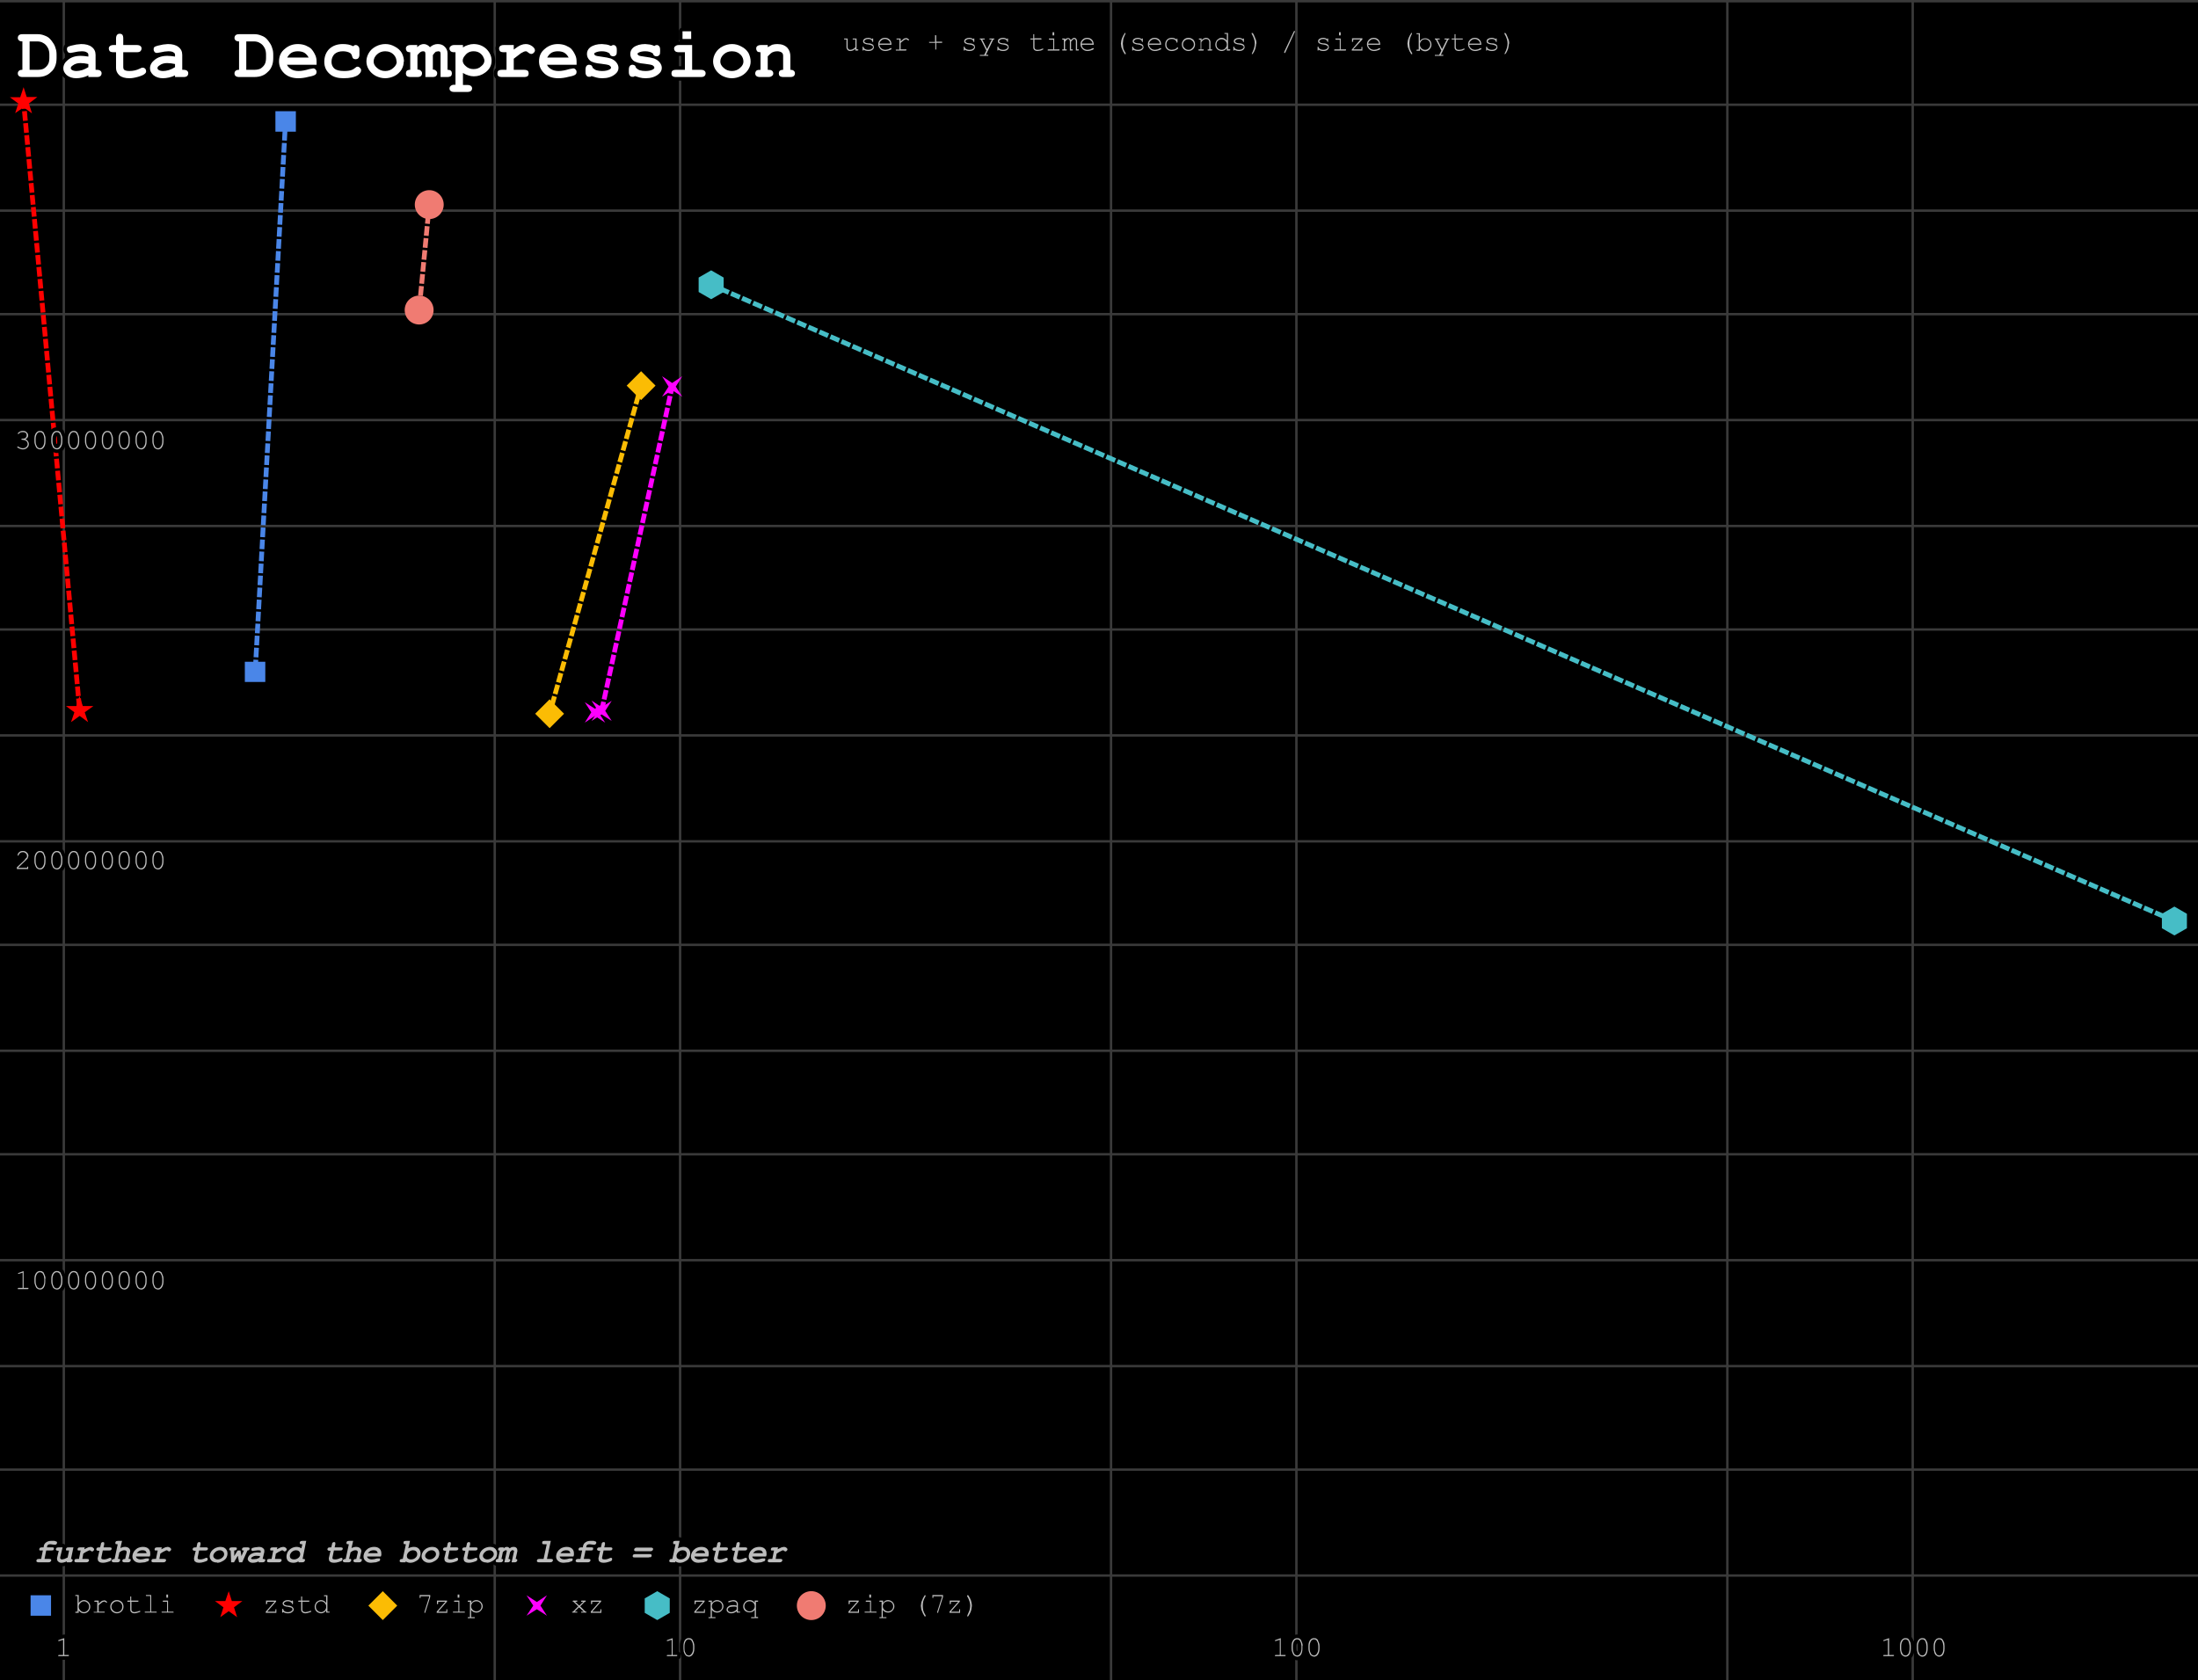<svg
  xmlns="http://www.w3.org/2000/svg"
  width="913"
  height="698"
  fill="none"
  stroke-linecap="square"
  stroke-miterlimit="10"
>
  <path fill="#000000" d="M0 0h913v698H0V0Z" /><path
    stroke="#3a3a3a"
    stroke-linecap="butt"
    d="M26.5.5v698m256-698v698m256-698v698m256-698v698M205.5.5v698m256-698v698m256-698v698"
  /><path stroke="#f0f0f0" stroke-linecap="butt" d="M.5 698.5h913" /><path
    stroke="#3a3a3a"
    stroke-linecap="butt"
    d="M.5 523.5h913m-913-174h913m-913-175h913M.5.5h913m-913 654h913m-913-44h913m-913-43h913m-913-88h913m-913-43h913m-913-44h913m-913-87h913m-913-44h913m-913-43h913m-913-88h913m-913-43h913m-913-44h913"
  /><clipPath id="a"><path d="M0 0h913v698H0V0Z" /></clipPath><path
    stroke="#4a86e8"
    stroke-dasharray="2.0,3.0"
    stroke-linecap="butt"
    stroke-width="2"
    d="M118.6 50.4 106 279.1"
    clip-path="url(#a)"
  /><path
    stroke="red"
    stroke-dasharray="2.0,3.0"
    stroke-linecap="butt"
    stroke-width="2"
    d="m9.8 42.2 23.3 253"
    clip-path="url(#a)"
  /><path
    stroke="#fbbc04"
    stroke-dasharray="2.0,3.0"
    stroke-linecap="butt"
    stroke-width="2"
    d="m266.3 160.2-38 136.3"
    clip-path="url(#a)"
  /><path
    stroke="#f0f"
    stroke-dasharray="2.0,3.0"
    stroke-linecap="butt"
    stroke-width="2"
    d="m279.2 160.6-29.3 134.7-2.8.6"
    clip-path="url(#a)"
  /><path
    stroke="#46bdc6"
    stroke-dasharray="2.0,3.0"
    stroke-linecap="butt"
    stroke-width="2"
    d="m295.4 118.3 607.8 264.3"
    clip-path="url(#a)"
  /><path
    stroke="#f07b72"
    stroke-dasharray="2.0,3.0"
    stroke-linecap="butt"
    stroke-width="2"
    d="m178.3 85-4.2 43.8"
    clip-path="url(#a)"
  /><path
    fill="#4a86e8"
    d="M114.4 46.2h8.5v8.5h-8.5Zm-12.7 228.7h8.5v8.4h-8.5Z"
    clip-path="url(#a)"
  /><path
    fill="red"
    d="m9.8 36.2 1.3 4.1h4.4L12 43l1.3 4.1-3.5-2.5L6.3 47l1.3-4-3.5-2.6h4.3ZM33 289.1l1.4 4.2h4.4l-3.6 2.6 1.4 4.1-3.5-2.6-3.6 2.6 1.4-4.1-3.5-2.6h4.3Z"
    clip-path="url(#a)"
  /><path
    fill="#fbbc04"
    d="m266.3 154.2 6 6-6 6-6-6Zm-38 136.3 6 6-6 6-6-6Z"
    clip-path="url(#a)"
  /><path
    fill="#f0f"
    d="m275 156.3 4.2 2.8 4.2-2.8-2.7 4.3 2.7 4.2-4.2-2.7-4.2 2.7 2.7-4.2ZM245.7 291l4.2 2.8 4.2-2.7-2.7 4.2 2.7 4.2-4.2-2.7-4.2 2.7 2.7-4.2Z"
    clip-path="url(#a)"
  /><path
    fill="#f0f"
    d="m242.9 291.7 4.2 2.7 4.3-2.7-2.8 4.2 2.8 4.3-4.3-2.8-4.2 2.8 2.7-4.3Z"
    clip-path="url(#a)"
  /><path
    fill="#46bdc6"
    d="m295.4 112.3 5.2 3v6l-5.2 3-5.2-3v-6Zm607.8 264.3 5.2 3v6l-5.2 3-5.2-3v-6Z"
    clip-path="url(#a)"
  /><path
    fill="#f07b72"
    d="M184.3 85a6 6 0 1 1-12 0 6 6 0 0 1 12 0Zm-4.2 43.8a6 6 0 1 1-12 0 6 6 0 0 1 12 0Z"
    clip-path="url(#a)"
  /><path
    stroke="#000000"
    stroke-linecap="round"
    stroke-linejoin="round"
    stroke-width="3"
    d="M353.3 21v-.7q-1 .9-2.1.9-.7 0-1.1-.4-.5-.5-.5-1.2v-3.2h-.9l-.1-.2V16h1.5v3.6q0 .5.3.8.3.3.7.3 1.2 0 2.2-1.1v-3.2h-1.1V16h1.6v4.5h.7v.4l-.3.1h-.9Zm7-4.8V16h.4v1.4h-.3l-.1-.2q0-.4-.4-.6-.4-.4-1.2-.4-.9 0-1.3.4-.4.2-.4.5 0 .4.4.6.3.2 1.1.3 1 0 1.4.2.6.2.9.6l.2.8q0 .6-.6 1.1-.6.5-1.7.5-1.2 0-2-.6v.3q0 0 0 0l-.2.1h-.2v-1.6h.4v.2q0 .3.2.4.2.3.7.5.4.2 1 .2 1 0 1.5-.4.5-.3.5-.7 0-.5-.5-.7-.5-.3-1.4-.4-1-.1-1.3-.3-.4-.1-.7-.4-.2-.3-.2-.7 0-.6.6-1 .7-.4 1.5-.4 1 0 1.7.6Zm8 2.4h-5q.1 1 .8 1.5.7.6 1.7.6l1.1-.2 1-.5h.4v.4q-.3.3-1 .5-.8.3-1.5.3-1.3 0-2.1-.8-.9-.9-.9-2t.8-1.9q.8-.8 2-.8t2 .8q.7.8.7 2Zm-.5-.5q-.1-.8-.7-1.3-.7-.6-1.5-.6-.9 0-1.5.6-.6.4-.8 1.3h4.5Zm4.3-2.2v1.3l1.4-1.2.9-.2q.4 0 .8.3l.4.4v.2l-.3.1q0 0 0 0l-.2-.1-.4-.3-.3-.1q-.3 0-.8.3l-1.5 1.2v2.7h2.4v.4l-.3.1h-4.1v-.4h1.5v-4.2h-1.2V16h1.7Zm14.8 2v2.6l-.2.1h-.2v-2.8H384l-.1-.2v-.2h2.5v-2.8h.4l.1.3v2.4h2.4l.1.3v.1l-.3.1h-2.2Zm15.4-1.6V16h.4v1.4h-.3l-.1-.2q0-.4-.4-.6-.4-.4-1.2-.4-.9 0-1.3.4-.4.2-.4.5 0 .4.4.6.3.2 1.1.3 1 0 1.4.2.6.2.9.6l.2.8q0 .6-.6 1.1-.6.5-1.7.5-1.2 0-2-.6v.3q0 0 0 0l-.2.1h-.2v-1.6h.4v.2q0 .3.2.4.2.3.7.5.4.2 1 .2 1 0 1.5-.4.5-.3.5-.7 0-.5-.5-.7-.5-.3-1.4-.4-1-.1-1.3-.3-.4-.1-.7-.4-.2-.3-.2-.7 0-.6.6-1 .7-.4 1.5-.4 1 0 1.7.6Zm5.4 4.7-2.3-4.6h-.4V16q0 0 0 0h2v.4h-1l2 4 2-4h-1V16h2v.3l-.1.1h-.3l-3.1 6.4h1v.4H405v-.4h1.8l.9-1.8Zm8.6-4.8V16h.4v1.4h-.3l-.1-.2q0-.4-.4-.6-.4-.4-1.2-.4-.9 0-1.3.4-.4.2-.4.5 0 .4.4.6.3.2 1.1.3 1 0 1.4.2.6.2.9.6l.2.8q0 .6-.6 1.1-.6.5-1.7.5-1.2 0-2-.6v.3q0 0 0 0l-.2.1h-.2v-1.6h.4v.2q0 .3.2.4.2.3.7.5.4.2 1 .2 1 0 1.5-.4.5-.3.5-.7 0-.5-.5-.7-.5-.3-1.4-.4-1-.1-1.3-.3-.4-.1-.7-.4-.2-.3-.2-.7 0-.6.6-1 .7-.4 1.5-.4 1 0 1.7.6Zm11.4-.3h2.6l.3.1v.4h-2.9v3.3q0 .4.3.7.3.3 1 .3l1-.1 1-.4h.3l.1.2v.1l-1 .5-1.4.2q-.8 0-1.3-.4t-.5-1.1v-3.3H426V16h1.2v-1.8h.4V16Zm8.2-2.5v1.3h-.7v-1.3h.7Zm0 2.5v4.6h2.2v.4l-.2.1h-4.7v-.4l.3-.1h2v-4H434l-.3-.1V16h2.3Zm4.5 0v.5q.6-.6 1.3-.6.4 0 .6.2.3.2.5.6l.7-.6q.3-.3.7-.3.5 0 .8.4.4.4.4 1v3.4h.7v.4l-.2.1h-1v-3.9q0-.4-.2-.6-.2-.3-.5-.3t-.6.3l-.7.8v3.2h.7v.4l-.2.1h-1v-3.8q0-.4-.2-.7-.2-.3-.5-.3t-.5.2l-.8.9v3.2h.7v.4l-.3.1h-1.5l-.1-.3v-.1l.3-.1h.4v-4h-.4l-.2-.1-.1-.2V16h1.3Zm12 2.7h-5q0 1 .7 1.5.7.6 1.7.6l1.1-.2 1-.5h.4v.4q-.3.3-1 .5-.8.3-1.5.3-1.3 0-2.1-.8-.9-.9-.9-2t.8-1.9q.8-.8 2-.8t2 .8q.7.8.7 2Zm-.6-.5q-.1-.8-.7-1.3-.7-.6-1.5-.6-.9 0-1.5.6-.6.4-.8 1.3h4.5Zm11.8 0 .2-1.4q.2-.8.7-1.8l.7-1.2h.3v.3q-.6 1.2-.9 2.2l-.2 1.9.2 2q.3.9 1 2v.4h-.4l-.7-1.2-.7-1.7-.2-1.5Zm8.7-1.9V16h.4v1.4h-.3l-.1-.2q0-.4-.4-.6-.4-.4-1.2-.4-.9 0-1.3.4-.4.2-.4.5 0 .4.4.6.3.2 1.1.3 1 0 1.4.2.6.2.9.6l.2.8q0 .6-.6 1.1-.6.5-1.7.5-1.2 0-2-.6v.3q0 0 0 0l-.2.1h-.2v-1.6h.4v.2q0 .3.2.4.2.3.7.5.4.2 1 .2 1 0 1.5-.4.5-.3.5-.7 0-.5-.5-.7-.5-.3-1.4-.4-1-.1-1.3-.3-.4-.1-.7-.4-.2-.3-.2-.7 0-.6.6-1 .7-.4 1.5-.4 1 0 1.7.6Zm8 2.4h-5q.1 1 .8 1.5.7.6 1.7.6l1.1-.2 1-.5h.4v.4q-.3.3-1 .5-.8.3-1.5.3-1.3 0-2.1-.8-.9-.9-.9-2t.8-1.9q.8-.8 2-.8t2 .8q.7.8.7 2Zm-.5-.5q-.1-.8-.7-1.3-.7-.6-1.5-.6-.9 0-1.5.6-.6.4-.8 1.3h4.5Zm7-1.7V16h.2l.1.3v1.3l-.2.1h-.2v-.3q-.1-.4-.6-.8t-1.4-.4q-1.1 0-1.7.7-.5.7-.5 1.6 0 1 .6 1.6.6.6 1.6.6l1.2-.2q.6-.2 1-.7l.3-.1h.1l.1.2q0 .3-.6.7-1 .6-2.1.6-1.2 0-2-.8-.7-.7-.7-1.9t.7-2q.8-.8 2-.8t2 .7Zm7.6 2q0 1.2-.8 2t-2 .8q-1 0-1.9-.8-.8-.8-.8-2 0-1 .8-1.9.8-.8 2-.8 1 0 2 .8.7.8.7 2Zm-.5 0q0-.9-.7-1.5-.6-.6-1.5-.6-1 0-1.6.6-.7.6-.7 1.6 0 .9.7 1.5.6.7 1.6.7.9 0 1.5-.7.7-.6.7-1.5Zm3.2-2.5v.8q.5-.6.9-.7.4-.3 1-.3.5 0 1 .3l.6.6.2.8v3.1h.7v.4l-.3.1h-1.5l-.1-.3v-.1l.3-.1h.4v-3q0-.5-.3-.9-.4-.4-1-.4-.5 0-1 .3-.3.1-1 1v3h1v.4l-.3.1h-1.8l-.1-.3v-.1l.3-.1h.6v-4h-.4l-.3-.1V16h1.2Zm11-2.3v6.9h.9v.4l-.3.1h-1.1v-1q-.9 1.2-2.2 1.2-.7 0-1.3-.4-.6-.3-1-1-.3-.6-.3-1.3 0-.7.4-1.4.3-.6 1-1 .5-.4 1.2-.4 1.3 0 2.2 1.2v-2.8h-.9l-.1-.2v-.2h1.5Zm-.5 4.9q0-1-.7-1.6-.6-.6-1.5-.6-.8 0-1.5.6-.6.6-.6 1.6t.6 1.6q.7.6 1.5.6 1 0 1.5-.6.7-.7.7-1.6Zm6.7-2.3V16h.4v1.4h-.3l-.1-.2q0-.4-.4-.6-.4-.4-1.2-.4-.9 0-1.3.4-.4.2-.4.5 0 .4.4.6.3.2 1.1.3 1 0 1.4.2.6.2.9.6l.2.8q0 .6-.6 1.1-.6.5-1.7.5-1.2 0-2-.6v.3q0 0 0 0l-.2.1h-.2v-1.6h.4v.2q0 .3.2.4.2.3.7.5.4.2 1 .2 1 0 1.5-.4.5-.3.5-.7 0-.5-.5-.7-.5-.3-1.4-.4-1-.1-1.3-.3-.4-.1-.7-.4-.2-.3-.2-.7 0-.6.6-1 .7-.4 1.5-.4 1 0 1.7.6Zm5.5 1.9-.2 1.4q-.1.8-.6 1.8t-.8 1.2h-.2v-.3q.6-1.2.9-2.2.3-1 .3-2 0-.9-.3-1.8-.3-1-1-2.2v-.3h.4q.3.2.7 1.2l.7 1.7q.2.7.2 1.5Zm16-4.8-3.9 8.5q0 .2-.2.2h-.2l-.1-.3v-.1l4-8.5.1-.2h.4v.4Zm13.5 3V16h.4v1.4h-.3l-.1-.2q0-.4-.4-.6-.4-.4-1.2-.4-.9 0-1.3.4-.4.2-.4.5 0 .4.4.6.3.2 1.1.3 1 0 1.4.2.6.2.9.6l.2.8q0 .6-.6 1.1-.6.5-1.7.5-1.2 0-2-.6v.3q0 0 0 0l-.2.1h-.2v-1.6h.4v.2q0 .3.2.4.2.3.7.5.4.2 1 .2 1 0 1.5-.4.5-.3.5-.7 0-.5-.5-.7-.5-.3-1.4-.4-1-.1-1.3-.3-.4-.1-.7-.4-.2-.3-.2-.7 0-.6.6-1 .7-.4 1.5-.4 1 0 1.7.6Zm5.6-2.9v1.3h-.7v-1.3h.7Zm0 2.5v4.6h2.2v.4l-.2.1h-4.7v-.4l.3-.1h2v-4H553l-.3-.1V16h2.3Zm9 0v.5l-3.8 4.1h3.4v-.9l.2-.1h.2V21h-4.4v-.4l3.6-4.2h-3v.7l-.1.2-.2.1h-.2v-1.5h4.2Zm7.4 2.7h-5q.1 1 .8 1.5.7.6 1.7.6l1.1-.2 1-.5h.4v.4q-.3.3-1 .5-.8.3-1.5.3-1.3 0-2.1-.8-.9-.9-.9-2t.8-1.9q.8-.8 2-.8t2 .8q.7.8.7 2Zm-.5-.5q-.1-.8-.7-1.3-.7-.6-1.5-.6-.9 0-1.5.6-.6.4-.8 1.3h4.5Zm11.8 0 .2-1.4q.2-.8.7-1.8l.7-1.2h.3v.3q-.6 1.2-.9 2.2l-.2 1.9.2 2q.3.9 1 2v.4h-.4l-.7-1.2-.7-1.7-.2-1.5Zm5.2-4.5V17q.9-1.1 2.2-1.1 1 0 1.8.7.8.8.8 2 0 1-.8 1.9-.8.8-1.8.8-1.3 0-2.2-1.2v1h-1.4v-.4l.3-.1h.6v-6.4h-.9v-.4h1.4Zm4.3 4.9q0-1-.7-1.6-.6-.6-1.4-.6-1 0-1.5.6-.7.6-.7 1.6t.7 1.6q.6.6 1.5.6.8 0 1.4-.6.7-.7.7-1.6Zm4.6 2.5-2.3-4.6h-.4V16q0 0 0 0h2v.4h-1l2 4 2-4h-1V16h2v.3l-.1.1h-.3l-3.1 6.4h1v.4H594v-.4h1.8l.9-1.8Zm6-5h2.9v.4h-2.9v3.3q0 .4.3.7.3.3 1 .3l1-.1 1-.4h.3l.1.2v.1l-1 .5-1.4.2q-.8 0-1.3-.4t-.5-1.1v-3.3H601V16h1.2v-1.8h.4V16Zm10.6 2.6h-5q.1 1 .8 1.5.7.6 1.7.6l1.1-.2 1-.5h.4v.4q-.3.3-1 .5-.8.3-1.5.3-1.3 0-2.1-.8-.9-.9-.9-2t.8-1.9q.8-.8 2-.8t2 .8q.7.8.7 2Zm-.5-.5q-.1-.8-.7-1.3-.7-.6-1.5-.6-.9 0-1.5.6-.6.4-.8 1.3h4.5Zm6.5-1.9V16h.4v1.4h-.3l-.1-.2q0-.4-.4-.6-.4-.4-1.2-.4-.9 0-1.3.4-.4.2-.4.5 0 .4.4.6.3.2 1.1.3 1 0 1.4.2.6.2.9.6l.2.8q0 .6-.6 1.1-.6.5-1.7.5-1.2 0-2-.6v.3q0 0 0 0l-.2.1h-.2v-1.6h.4v.2q0 .3.2.4.2.3.7.5.4.2 1 .2 1 0 1.5-.4.5-.3.5-.7 0-.5-.5-.7-.5-.3-1.4-.4-1-.1-1.3-.3-.4-.1-.7-.4-.2-.3-.2-.7 0-.6.6-1 .7-.4 1.5-.4 1 0 1.7.6Zm5.5 1.9-.2 1.4q-.1.8-.6 1.8t-.8 1.2h-.2v-.3q.6-1.2.9-2.2.3-1 .3-2 0-.9-.3-1.8-.3-1-1-2.2v-.3h.4q.3.2.7 1.2l.7 1.7q.2.7.2 1.5Z"
  /><path
    fill="#bdbdbd"
    d="M355.3 21v-.7q-1 .9-2.1.9-.7 0-1.1-.4-.5-.5-.5-1.2v-3.2h-.9l-.1-.2V16h1.5v3.6q0 .5.3.8.3.3.7.3 1.2 0 2.2-1.1v-3.2h-1.1V16h1.6v4.5h.7v.4l-.3.1zm7-4.8V16h.4v1.4h-.3l-.1-.2q0-.4-.4-.6-.4-.4-1.2-.4-.9 0-1.3.4-.4.2-.4.5 0 .4.4.6.3.2 1.1.3 1 0 1.4.2.6.2.9.6l.2.8q0 .6-.6 1.1-.6.5-1.7.5-1.2 0-2-.6v.3l-.2.1h-.2v-1.6h.4v.2q0 .3.2.4.2.3.7.5.4.2 1 .2 1 0 1.5-.4.5-.3.5-.7 0-.5-.5-.7-.5-.3-1.4-.4-1-.1-1.3-.3-.4-.1-.7-.4-.2-.3-.2-.7 0-.6.6-1 .7-.4 1.5-.4 1 0 1.7.6zm8 2.4h-5q.1 1 .8 1.5.7.6 1.7.6l1.1-.2 1-.5h.4v.4q-.3.3-1 .5-.8.3-1.5.3-1.3 0-2.1-.8-.9-.9-.9-2t.8-1.9q.8-.8 2-.8t2 .8q.7.8.7 2zm-.5-.5q-.1-.8-.7-1.3-.7-.6-1.5-.6-.9 0-1.5.6-.6.4-.8 1.3zm4.3-2.2v1.3l1.4-1.2.9-.2q.4 0 .8.3l.4.4v.2l-.3.1-.2-.1-.4-.3-.3-.1q-.3 0-.8.3l-1.5 1.2v2.7h2.4v.4l-.3.1h-4.1v-.4h1.5v-4.2h-1.2V16h1.7zm14.8 2v2.6l-.2.1h-.2v-2.8H386l-.1-.2v-.2h2.5v-2.8h.4l.1.3v2.4h2.4l.1.3v.1l-.3.1h-2.2zm15.4-1.6V16h.4v1.4h-.3l-.1-.2q0-.4-.4-.6-.4-.4-1.2-.4-.9 0-1.3.4-.4.2-.4.5 0 .4.4.6.3.2 1.1.3 1 0 1.4.2.6.2.9.6l.2.8q0 .6-.6 1.1-.6.5-1.7.5-1.2 0-2-.6v.3l-.2.1h-.2v-1.6h.4v.2q0 .3.2.4.2.3.7.5.4.2 1 .2 1 0 1.5-.4.5-.3.5-.7 0-.5-.5-.7-.5-.3-1.4-.4-1-.1-1.3-.3-.4-.1-.7-.4-.2-.3-.2-.7 0-.6.6-1 .7-.4 1.5-.4 1 0 1.7.6zm5.4 4.7-2.3-4.6h-.4V16h2v.4h-1l2 4 2-4h-1V16h2v.3l-.1.1h-.3l-3.1 6.4h1v.4H407v-.4h1.8zm8.6-4.8V16h.4v1.4h-.3l-.1-.2q0-.4-.4-.6-.4-.4-1.2-.4-.9 0-1.3.4-.4.2-.4.5 0 .4.4.6.3.2 1.1.3 1 0 1.4.2.6.2.9.6l.2.8q0 .6-.6 1.1-.6.5-1.7.5-1.2 0-2-.6v.3l-.2.1h-.2v-1.6h.4v.2q0 .3.2.4.2.3.7.5.4.2 1 .2 1 0 1.5-.4.5-.3.5-.7 0-.5-.5-.7-.5-.3-1.4-.4-1-.1-1.3-.3-.4-.1-.7-.4-.2-.3-.2-.7 0-.6.6-1 .7-.4 1.5-.4 1 0 1.7.6zm11.4-.3h2.6l.3.1v.4h-2.9v3.3q0 .4.3.7.3.3 1 .3l1-.1 1-.4h.3l.1.2v.1l-1 .5-1.4.2q-.8 0-1.3-.4t-.5-1.1v-3.3H428V16h1.2v-1.8h.4V16Zm8.2-2.5v1.3h-.7v-1.3zm0 2.5v4.6h2.2v.4l-.2.1h-4.7v-.4l.3-.1h2v-4H436l-.3-.1V16h2.3zm4.5 0v.5q.6-.6 1.3-.6.4 0 .6.2.3.2.5.6l.7-.6q.3-.3.7-.3.5 0 .8.4.4.4.4 1v3.4h.7v.4l-.2.1h-1v-3.9q0-.4-.2-.6-.2-.3-.5-.3t-.6.3l-.7.8v3.2h.7v.4l-.2.1h-1v-3.8q0-.4-.2-.7-.2-.3-.5-.3t-.5.2l-.8.9v3.2h.7v.4l-.3.1h-1.5l-.1-.3v-.1l.3-.1h.4v-4h-.4l-.2-.1-.1-.2V16h1.3zm12 2.7h-5q0 1 .7 1.5.7.6 1.7.6l1.1-.2 1-.5h.4v.4q-.3.3-1 .5-.8.3-1.5.3-1.3 0-2.1-.8-.9-.9-.9-2t.8-1.9q.8-.8 2-.8t2 .8q.7.8.7 2zm-.6-.5q-.1-.8-.7-1.3-.7-.6-1.5-.6-.9 0-1.5.6-.6.4-.8 1.3zm11.8 0 .2-1.4q.2-.8.7-1.8l.7-1.2h.3v.3q-.6 1.2-.9 2.2l-.2 1.9.2 2q.3.9 1 2v.4h-.4l-.7-1.2-.7-1.7zm8.7-1.9V16h.4v1.4h-.3l-.1-.2q0-.4-.4-.6-.4-.4-1.2-.4-.9 0-1.3.4-.4.2-.4.5 0 .4.4.6.3.2 1.1.3 1 0 1.4.2.6.2.9.6l.2.8q0 .6-.6 1.1-.6.5-1.7.5-1.2 0-2-.6v.3l-.2.1h-.2v-1.6h.4v.2q0 .3.2.4.2.3.7.5.4.2 1 .2 1 0 1.5-.4.5-.3.5-.7 0-.5-.5-.7-.5-.3-1.4-.4-1-.1-1.3-.3-.4-.1-.7-.4-.2-.3-.2-.7 0-.6.6-1 .7-.4 1.5-.4 1 0 1.7.6zm8 2.4h-5q.1 1 .8 1.5.7.6 1.7.6l1.1-.2 1-.5h.4v.4q-.3.3-1 .5-.8.3-1.5.3-1.3 0-2.1-.8-.9-.9-.9-2t.8-1.9q.8-.8 2-.8t2 .8q.7.8.7 2zm-.5-.5q-.1-.8-.7-1.3-.7-.6-1.5-.6-.9 0-1.5.6-.6.4-.8 1.3zm7-1.7V16h.2l.1.3v1.3l-.2.1h-.2v-.3q-.1-.4-.6-.8t-1.4-.4q-1.1 0-1.7.7-.5.7-.5 1.6 0 1 .6 1.6.6.6 1.6.6l1.2-.2q.6-.2 1-.7l.3-.1h.1l.1.2q0 .3-.6.7-1 .6-2.1.6-1.2 0-2-.8-.7-.7-.7-1.9t.7-2q.8-.8 2-.8t2 .7zm7.6 2q0 1.2-.8 2t-2 .8q-1 0-1.9-.8-.8-.8-.8-2 0-1 .8-1.9.8-.8 2-.8 1 0 2 .8.7.8.7 2zm-.5 0q0-.9-.7-1.5-.6-.6-1.5-.6-1 0-1.6.6-.7.6-.7 1.6 0 .9.7 1.5.6.7 1.6.7.9 0 1.5-.7.7-.6.7-1.5zm3.2-2.5v.8q.5-.6.9-.7.4-.3 1-.3.5 0 1 .3l.6.6.2.8v3.1h.7v.4l-.3.1h-1.5l-.1-.3v-.1l.3-.1h.4v-3q0-.5-.3-.9-.4-.4-1-.4-.5 0-1 .3-.3.1-1 1v3h1v.4l-.3.1h-1.8l-.1-.3v-.1l.3-.1h.6v-4h-.4l-.3-.1V16h1.2zm11-2.3v6.9h.9v.4l-.3.1h-1.1v-1q-.9 1.2-2.2 1.2-.7 0-1.3-.4-.6-.3-1-1-.3-.6-.3-1.3 0-.7.4-1.4.3-.6 1-1 .5-.4 1.2-.4 1.3 0 2.2 1.2v-2.8h-.9l-.1-.2v-.2h1.5zm-.5 4.9q0-1-.7-1.6-.6-.6-1.5-.6-.8 0-1.5.6-.6.6-.6 1.6t.6 1.6q.7.6 1.5.6 1 0 1.5-.6.7-.7.7-1.6zm6.7-2.3V16h.4v1.4h-.3l-.1-.2q0-.4-.4-.6-.4-.4-1.2-.4-.9 0-1.3.4-.4.2-.4.5 0 .4.4.6.3.2 1.1.3 1 0 1.4.2.6.2.9.6l.2.8q0 .6-.6 1.1-.6.5-1.7.5-1.2 0-2-.6v.3l-.2.1h-.2v-1.6h.4v.2q0 .3.2.4.2.3.7.5.4.2 1 .2 1 0 1.5-.4.5-.3.5-.7 0-.5-.5-.7-.5-.3-1.4-.4-1-.1-1.3-.3-.4-.1-.7-.4-.2-.3-.2-.7 0-.6.6-1 .7-.4 1.5-.4 1 0 1.7.6zm5.5 1.9-.2 1.4q-.1.8-.6 1.8t-.8 1.2h-.2v-.3q.6-1.2.9-2.2.3-1 .3-2 0-.9-.3-1.8-.3-1-1-2.2v-.3h.4q.3.2.7 1.2l.7 1.7q.2.7.2 1.5zm16-4.8-3.9 8.5q0 .2-.2.2h-.2l-.1-.3v-.1l4-8.5.1-.2h.4v.4zm13.5 3V16h.4v1.4h-.3l-.1-.2q0-.4-.4-.6-.4-.4-1.2-.4-.9 0-1.3.4-.4.2-.4.5 0 .4.4.6.3.2 1.1.3 1 0 1.4.2.6.2.9.6l.2.8q0 .6-.6 1.1-.6.5-1.7.5-1.2 0-2-.6v.3l-.2.1h-.2v-1.6h.4v.2q0 .3.2.4.2.3.7.5.4.2 1 .2 1 0 1.5-.4.5-.3.5-.7 0-.5-.5-.7-.5-.3-1.4-.4-1-.1-1.3-.3-.4-.1-.7-.4-.2-.3-.2-.7 0-.6.6-1 .7-.4 1.5-.4 1 0 1.7.6zm5.6-2.9v1.3h-.7v-1.3zm0 2.5v4.6h2.2v.4l-.2.1h-4.7v-.4l.3-.1h2v-4H555l-.3-.1V16h2.3zm9 0v.5l-3.8 4.1h3.4v-.9l.2-.1h.2V21h-4.4v-.4l3.6-4.2h-3v.7l-.1.2-.2.1h-.2v-1.5h4.2zm7.4 2.7h-5q.1 1 .8 1.5.7.6 1.7.6l1.1-.2 1-.5h.4v.4q-.3.3-1 .5-.8.3-1.5.3-1.3 0-2.1-.8-.9-.9-.9-2t.8-1.9q.8-.8 2-.8t2 .8q.7.8.7 2zm-.5-.5q-.1-.8-.7-1.3-.7-.6-1.5-.6-.9 0-1.5.6-.6.4-.8 1.3zm11.8 0 .2-1.4q.2-.8.7-1.8l.7-1.2h.3v.3q-.6 1.2-.9 2.2l-.2 1.9.2 2q.3.9 1 2v.4h-.4l-.7-1.2-.7-1.7zm5.2-4.5V17q.9-1.1 2.2-1.1 1 0 1.8.7.8.8.8 2 0 1-.8 1.9-.8.8-1.8.8-1.3 0-2.2-1.2v1h-1.4v-.4l.3-.1h.6v-6.4h-.9v-.4h1.4zm4.3 4.9q0-1-.7-1.6-.6-.6-1.4-.6-1 0-1.5.6-.7.6-.7 1.6t.7 1.6q.6.6 1.5.6.8 0 1.4-.6.7-.7.7-1.6zm4.6 2.5-2.3-4.6h-.4V16h2v.4h-1l2 4 2-4h-1V16h2v.3l-.1.1h-.3l-3.1 6.4h1v.4H596v-.4h1.8zm6-5h2.9v.4h-2.9v3.3q0 .4.3.7.3.3 1 .3l1-.1 1-.4h.3l.1.2v.1l-1 .5-1.4.2q-.8 0-1.3-.4t-.5-1.1v-3.3H603V16h1.2v-1.8h.4V16Zm10.6 2.6h-5q.1 1 .8 1.5.7.6 1.7.6l1.1-.2 1-.5h.4v.4q-.3.3-1 .5-.8.3-1.5.3-1.3 0-2.1-.8-.9-.9-.9-2t.8-1.9q.8-.8 2-.8t2 .8q.7.8.7 2zm-.5-.5q-.1-.8-.7-1.3-.7-.6-1.5-.6-.9 0-1.5.6-.6.4-.8 1.3zm6.5-1.9V16h.4v1.4h-.3l-.1-.2q0-.4-.4-.6-.4-.4-1.2-.4-.9 0-1.3.4-.4.2-.4.5 0 .4.4.6.3.2 1.1.3 1 0 1.4.2.6.2.9.6l.2.8q0 .6-.6 1.1-.6.5-1.7.5-1.2 0-2-.6v.3l-.2.1h-.2v-1.6h.4v.2q0 .3.2.4.2.3.7.5.4.2 1 .2 1 0 1.5-.4.5-.3.5-.7 0-.5-.5-.7-.5-.3-1.4-.4-1-.1-1.3-.3-.4-.1-.7-.4-.2-.3-.2-.7 0-.6.6-1 .7-.4 1.5-.4 1 0 1.7.6zm5.5 1.9-.2 1.4q-.1.8-.6 1.8t-.8 1.2h-.2v-.3q.6-1.2.9-2.2.3-1 .3-2 0-.9-.3-1.8-.3-1-1-2.2v-.3h.4q.3.2.7 1.2l.7 1.7q.2.7.2 1.5z"
  /><path
    stroke="#000000"
    stroke-linecap="round"
    stroke-linejoin="round"
    stroke-width="3"
    d="M9.8 528v7h2v.4l-.3.1H7.4v-.4l.3-.1h1.7v-6.3l-1.7.5h-.2v-.3l.2-.1 2.2-.8Zm9 3.2v1.2q0 1.6-.7 2.6-.6.7-1.5.7l-.8-.2-.7-.5-.3-.6-.3-.8q-.2-.5-.2-1.2v-1.2q0-1.6.8-2.5.6-.7 1.5-.7l.8.1.7.5.3.7.3.7q.2.5.2 1.2Zm-.4 0-.2-1.2-.5-1q-.1-.2-.4-.3-.3-.2-.7-.2-.8 0-1.3.8-.5.9-.5 2v1q0 .8.2 1.4l.5 1 .4.3q.3.2.7.2.8 0 1.3-.9.5-.8.5-2v-1Zm7.5 0v1.2q0 1.6-.8 2.6-.6.7-1.5.7l-.8-.2-.7-.5-.3-.6-.3-.8q-.2-.5-.2-1.2v-1.2q0-1.6.8-2.5.6-.7 1.5-.7l.8.1.7.5.3.7.3.7q.2.5.2 1.2Zm-.5 0-.2-1.2-.5-1q-.1-.2-.4-.3-.3-.2-.7-.2-.8 0-1.3.8-.5.9-.5 2v1q0 .8.2 1.4l.5 1 .4.3q.3.2.7.2.8 0 1.3-.9.5-.8.5-2v-1Zm7.5 0v1.2q0 1.6-.8 2.6-.6.7-1.5.7l-.8-.2-.7-.5-.3-.6-.3-.8q-.2-.5-.2-1.2v-1.2q0-1.6.8-2.5.6-.7 1.5-.7l.8.1.7.5.3.7.3.7q.2.5.2 1.2Zm-.5 0-.2-1.2-.5-1q-.1-.2-.4-.3-.3-.2-.7-.2-.8 0-1.3.8-.5.9-.5 2v1q0 .8.2 1.4l.5 1 .4.3q.3.2.7.2.8 0 1.3-.9.5-.8.5-2v-1Zm7.5 0v1.2q0 1.6-.8 2.6-.6.7-1.5.7l-.8-.2-.7-.5-.3-.6-.3-.8q-.2-.5-.2-1.2v-1.2q0-1.6.8-2.5.6-.7 1.5-.7l.8.1.7.5.3.7.3.7q.2.5.2 1.2Zm-.5 0-.2-1.2-.5-1q-.1-.2-.4-.3-.3-.2-.7-.2-.8 0-1.3.8-.5.9-.5 2v1q0 .8.2 1.4l.5 1 .4.3q.3.2.7.2.8 0 1.3-.9.5-.8.5-2v-1Zm7.5 0v1.2q0 1.6-.8 2.6-.6.7-1.5.7l-.8-.2-.7-.5-.3-.6-.3-.8q-.2-.5-.2-1.2v-1.2q0-1.6.8-2.5.6-.7 1.5-.7l.8.1.7.5.3.7.3.7q.2.5.2 1.2Zm-.5 0-.2-1.2-.5-1q-.1-.2-.4-.3-.3-.2-.7-.2-.8 0-1.3.8-.5.9-.5 2v1q0 .8.2 1.4l.5 1 .4.3q.3.2.7.2.8 0 1.3-.9.5-.8.5-2v-1Zm7.5 0v1.2q0 1.6-.8 2.6-.6.7-1.5.7l-.8-.2-.7-.5-.3-.6-.3-.8q-.2-.5-.2-1.2v-1.2q0-1.6.8-2.5.6-.7 1.5-.7l.8.1.7.5.3.7.3.7q.2.5.2 1.2Zm-.5 0-.2-1.2-.5-1q-.1-.2-.4-.3-.3-.2-.7-.2-.8 0-1.3.8-.5.9-.5 2v1q0 .8.2 1.4l.5 1 .4.3q.3.2.7.2.8 0 1.3-.9.5-.8.5-2v-1Zm7.5 0v1.2q0 1.6-.8 2.6-.6.7-1.5.7l-.8-.2-.7-.5-.3-.6-.3-.8q-.2-.5-.2-1.2v-1.2q0-1.6.8-2.5.6-.7 1.5-.7l.8.1.7.5.3.7.3.7q.2.5.2 1.2Zm-.5 0-.2-1.2-.5-1q-.1-.2-.4-.3-.3-.2-.7-.2-.8 0-1.3.8-.5.9-.5 2v1q0 .8.2 1.4l.5 1 .4.3q.3.2.7.2.8 0 1.3-.9.5-.8.5-2v-1Zm7.5 0v1.2q0 1.6-.8 2.6-.6.7-1.5.7l-.8-.2-.7-.5-.3-.6-.3-.8q-.2-.5-.2-1.2v-1.2q0-1.6.8-2.5.6-.7 1.5-.7l.8.1.7.5.3.7.3.7q.2.5.2 1.2Zm-.5 0-.2-1.2-.5-1q-.1-.2-.4-.3-.3-.2-.7-.2-.8 0-1.3.8-.5.9-.5 2v1q0 .8.2 1.4l.5 1 .4.3q.3.2.7.2.8 0 1.3-.9.5-.8.5-2v-1Z"
  /><path
    fill="#bdbdbd"
    d="M9.8 528v7h2v.4l-.3.1H7.4v-.4l.3-.1h1.7v-6.3l-1.7.5h-.2v-.3l.2-.1 2.2-.8Zm9 3.2v1.2q0 1.6-.7 2.6-.6.7-1.5.7l-.8-.2-.7-.5-.3-.6-.3-.8q-.2-.5-.2-1.2v-1.2q0-1.6.8-2.5.6-.7 1.5-.7l.8.1.7.5.3.7.3.7q.2.5.2 1.2Zm-.4 0-.2-1.2-.5-1q-.1-.2-.4-.3-.3-.2-.7-.2-.8 0-1.3.8-.5.9-.5 2v1q0 .8.2 1.4l.5 1 .4.3q.3.2.7.2.8 0 1.3-.9.5-.8.5-2v-1Zm7.5 0v1.2q0 1.6-.8 2.6-.6.7-1.5.7l-.8-.2-.7-.5-.3-.6-.3-.8q-.2-.5-.2-1.2v-1.2q0-1.6.8-2.5.6-.7 1.5-.7l.8.1.7.5.3.7.3.7q.2.5.2 1.2Zm-.5 0-.2-1.2-.5-1q-.1-.2-.4-.3-.3-.2-.7-.2-.8 0-1.3.8-.5.9-.5 2v1q0 .8.2 1.4l.5 1 .4.3q.3.2.7.2.8 0 1.3-.9.5-.8.5-2v-1Zm7.5 0v1.2q0 1.6-.8 2.6-.6.7-1.5.7l-.8-.2-.7-.5-.3-.6-.3-.8q-.2-.5-.2-1.2v-1.2q0-1.6.8-2.5.6-.7 1.5-.7l.8.1.7.5.3.7.3.7q.2.5.2 1.2Zm-.5 0-.2-1.2-.5-1q-.1-.2-.4-.3-.3-.2-.7-.2-.8 0-1.3.8-.5.9-.5 2v1q0 .8.2 1.4l.5 1 .4.3q.3.2.7.2.8 0 1.3-.9.5-.8.5-2v-1Zm7.5 0v1.2q0 1.6-.8 2.6-.6.7-1.5.7l-.8-.2-.7-.5-.3-.6-.3-.8q-.2-.5-.2-1.2v-1.2q0-1.6.8-2.5.6-.7 1.5-.7l.8.1.7.5.3.7.3.7q.2.5.2 1.2Zm-.5 0-.2-1.2-.5-1q-.1-.2-.4-.3-.3-.2-.7-.2-.8 0-1.3.8-.5.9-.5 2v1q0 .8.2 1.4l.5 1 .4.3q.3.2.7.2.8 0 1.3-.9.5-.8.5-2v-1Zm7.5 0v1.2q0 1.6-.8 2.6-.6.7-1.5.7l-.8-.2-.7-.5-.3-.6-.3-.8q-.2-.5-.2-1.2v-1.2q0-1.6.8-2.5.6-.7 1.5-.7l.8.1.7.5.3.7.3.7q.2.5.2 1.2Zm-.5 0-.2-1.2-.5-1q-.1-.2-.4-.3-.3-.2-.7-.2-.8 0-1.3.8-.5.9-.5 2v1q0 .8.2 1.4l.5 1 .4.3q.3.2.7.2.8 0 1.3-.9.5-.8.5-2v-1Zm7.5 0v1.2q0 1.6-.8 2.6-.6.7-1.5.7l-.8-.2-.7-.5-.3-.6-.3-.8q-.2-.5-.2-1.2v-1.2q0-1.6.8-2.5.6-.7 1.5-.7l.8.1.7.5.3.7.3.7q.2.5.2 1.2Zm-.5 0-.2-1.2-.5-1q-.1-.2-.4-.3-.3-.2-.7-.2-.8 0-1.3.8-.5.9-.5 2v1q0 .8.2 1.4l.5 1 .4.3q.3.2.7.2.8 0 1.3-.9.5-.8.5-2v-1Zm7.5 0v1.2q0 1.6-.8 2.6-.6.7-1.5.7l-.8-.2-.7-.5-.3-.6-.3-.8q-.2-.5-.2-1.2v-1.2q0-1.6.8-2.5.6-.7 1.5-.7l.8.1.7.5.3.7.3.7q.2.5.2 1.2Zm-.5 0-.2-1.2-.5-1q-.1-.2-.4-.3-.3-.2-.7-.2-.8 0-1.3.8-.5.9-.5 2v1q0 .8.2 1.4l.5 1 .4.3q.3.2.7.2.8 0 1.3-.9.5-.8.5-2v-1Zm7.5 0v1.2q0 1.6-.8 2.6-.6.7-1.5.7l-.8-.2-.7-.5-.3-.6-.3-.8q-.2-.5-.2-1.2v-1.2q0-1.6.8-2.5.6-.7 1.5-.7l.8.1.7.5.3.7.3.7q.2.5.2 1.2Zm-.5 0-.2-1.2-.5-1q-.1-.2-.4-.3-.3-.2-.7-.2-.8 0-1.3.8-.5.9-.5 2v1q0 .8.2 1.4l.5 1 .4.3q.3.2.7.2.8 0 1.3-.9.5-.8.5-2v-1Z"
  /><path
    stroke="#000000"
    stroke-linecap="round"
    stroke-linejoin="round"
    stroke-width="3"
    d="M7.5 360.5h3.8v-.4l.2-.1h.2v1H7v-.7l3-2.8.8-1q.3-.2.4-.5v-.4q0-.7-.5-1.1-.5-.5-1.2-.5-.6 0-1.1.3-.5.4-.7 1v.1h-.4v-.1l.2-.8q.4-.5.9-.8.5-.2 1.1-.2 1 0 1.6.6.7.6.7 1.5l-.2.6q0 .3-.3.6l-1 1-2.8 2.7h0Zm11.4-3.8v1.2q0 1.6-.8 2.6-.6.7-1.5.7l-.8-.2-.7-.5-.3-.6-.3-.8q-.2-.5-.2-1.2v-1.2q0-1.6.8-2.5.6-.7 1.5-.7l.8.1.7.5.3.7.3.7q.2.5.2 1.2Zm-.5 0-.2-1.2-.5-1q-.1-.2-.4-.3-.3-.2-.7-.2-.8 0-1.3.8-.5.9-.5 2v1q0 .8.2 1.4l.5 1 .4.3q.3.2.7.2.8 0 1.3-.9.5-.8.5-2v-1Zm7.5 0v1.2q0 1.6-.8 2.6-.6.7-1.5.7l-.8-.2-.7-.5-.3-.6-.3-.8q-.2-.5-.2-1.2v-1.2q0-1.6.8-2.5.6-.7 1.5-.7l.8.1.7.5.3.7.3.7q.2.5.2 1.2Zm-.5 0-.2-1.2-.5-1q-.1-.2-.4-.3-.3-.2-.7-.2-.8 0-1.3.8-.5.9-.5 2v1q0 .8.2 1.4l.5 1 .4.3q.3.2.7.2.8 0 1.3-.9.5-.8.5-2v-1Zm7.5 0v1.2q0 1.6-.8 2.6-.6.7-1.5.7l-.8-.2-.7-.5-.3-.6-.3-.8q-.2-.5-.2-1.2v-1.2q0-1.6.8-2.5.6-.7 1.5-.7l.8.1.7.5.3.7.3.7q.2.5.2 1.2Zm-.5 0-.2-1.2-.5-1q-.1-.2-.4-.3-.3-.2-.7-.2-.8 0-1.3.8-.5.9-.5 2v1q0 .8.2 1.4l.5 1 .4.3q.3.2.7.2.8 0 1.3-.9.5-.8.5-2v-1Zm7.5 0v1.2q0 1.6-.8 2.6-.6.7-1.5.7l-.8-.2-.7-.5-.3-.6-.3-.8q-.2-.5-.2-1.2v-1.2q0-1.6.8-2.5.6-.7 1.5-.7l.8.1.7.5.3.7.3.7q.2.5.2 1.2Zm-.5 0-.2-1.2-.5-1q-.1-.2-.4-.3-.3-.2-.7-.2-.8 0-1.3.8-.5.9-.5 2v1q0 .8.2 1.4l.5 1 .4.3q.3.2.7.2.8 0 1.3-.9.5-.8.5-2v-1Zm7.5 0v1.2q0 1.6-.8 2.6-.6.7-1.5.7l-.8-.2-.7-.5-.3-.6-.3-.8q-.2-.5-.2-1.2v-1.2q0-1.6.8-2.5.6-.7 1.5-.7l.8.1.7.5.3.7.3.7q.2.5.2 1.2Zm-.5 0-.2-1.2-.5-1q-.1-.2-.4-.3-.3-.2-.7-.2-.8 0-1.3.8-.5.9-.5 2v1q0 .8.2 1.4l.5 1 .4.3q.3.2.7.2.8 0 1.3-.9.5-.8.5-2v-1Zm7.5 0v1.2q0 1.6-.8 2.6-.6.7-1.5.7l-.8-.2-.7-.5-.3-.6-.3-.8q-.2-.5-.2-1.2v-1.2q0-1.6.8-2.5.6-.7 1.5-.7l.8.1.7.5.3.7.3.7q.2.5.2 1.2Zm-.5 0-.2-1.2-.5-1q-.1-.2-.4-.3-.3-.2-.7-.2-.8 0-1.3.8-.5.9-.5 2v1q0 .8.2 1.4l.5 1 .4.3q.3.2.7.2.8 0 1.3-.9.5-.8.5-2v-1Zm7.5 0v1.2q0 1.6-.8 2.6-.6.7-1.5.7l-.8-.2-.7-.5-.3-.6-.3-.8q-.2-.5-.2-1.2v-1.2q0-1.6.8-2.5.6-.7 1.5-.7l.8.1.7.5.3.7.3.7q.2.5.2 1.2Zm-.5 0-.2-1.2-.5-1q-.1-.2-.4-.3-.3-.2-.7-.2-.8 0-1.3.8-.5.9-.5 2v1q0 .8.2 1.4l.5 1 .4.3q.3.2.7.2.8 0 1.3-.9.5-.8.5-2v-1Zm7.5 0v1.2q0 1.6-.8 2.6-.6.7-1.5.7l-.8-.2-.7-.5-.3-.6-.3-.8q-.2-.5-.2-1.2v-1.2q0-1.6.8-2.5.6-.7 1.5-.7l.8.1.7.5.3.7.3.7q.2.5.2 1.2Zm-.5 0-.2-1.2-.5-1q-.1-.2-.4-.3-.3-.2-.7-.2-.8 0-1.3.8-.5.9-.5 2v1q0 .8.2 1.4l.5 1 .4.3q.3.2.7.2.8 0 1.3-.9.5-.8.5-2v-1Z"
  /><path
    fill="#bdbdbd"
    d="M7.5 360.5h3.8v-.4l.2-.1h.2v1H7v-.7l3-2.8.8-1q.3-.2.4-.5v-.4q0-.7-.5-1.1-.5-.5-1.2-.5-.6 0-1.1.3-.5.4-.7 1v.1h-.4v-.1l.2-.8q.4-.5.9-.8.5-.2 1.1-.2 1 0 1.6.6.7.6.7 1.5l-.2.6q0 .3-.3.6l-1 1-2.8 2.7Zm11.4-3.8v1.2q0 1.6-.8 2.6-.6.7-1.5.7l-.8-.2-.7-.5-.3-.6-.3-.8q-.2-.5-.2-1.2v-1.2q0-1.6.8-2.5.6-.7 1.5-.7l.8.1.7.5.3.7.3.7q.2.5.2 1.2Zm-.5 0-.2-1.2-.5-1q-.1-.2-.4-.3-.3-.2-.7-.2-.8 0-1.3.8-.5.9-.5 2v1q0 .8.2 1.4l.5 1 .4.3q.3.2.7.2.8 0 1.3-.9.5-.8.5-2v-1Zm7.5 0v1.2q0 1.6-.8 2.6-.6.7-1.5.7l-.8-.2-.7-.5-.3-.6-.3-.8q-.2-.5-.2-1.2v-1.2q0-1.6.8-2.5.6-.7 1.5-.7l.8.1.7.5.3.7.3.7q.2.5.2 1.2Zm-.5 0-.2-1.2-.5-1q-.1-.2-.4-.3-.3-.2-.7-.2-.8 0-1.3.8-.5.9-.5 2v1q0 .8.2 1.4l.5 1 .4.3q.3.2.7.2.8 0 1.3-.9.5-.8.5-2v-1Zm7.5 0v1.2q0 1.6-.8 2.6-.6.7-1.5.7l-.8-.2-.7-.5-.3-.6-.3-.8q-.2-.5-.2-1.2v-1.2q0-1.6.8-2.5.6-.7 1.5-.7l.8.1.7.5.3.7.3.7q.2.5.2 1.2Zm-.5 0-.2-1.2-.5-1q-.1-.2-.4-.3-.3-.2-.7-.2-.8 0-1.3.8-.5.9-.5 2v1q0 .8.2 1.4l.5 1 .4.3q.3.2.7.2.8 0 1.3-.9.5-.8.5-2v-1Zm7.5 0v1.2q0 1.6-.8 2.6-.6.7-1.5.7l-.8-.2-.7-.5-.3-.6-.3-.8q-.2-.5-.2-1.2v-1.2q0-1.6.8-2.5.6-.7 1.5-.7l.8.1.7.5.3.7.3.7q.2.5.2 1.2Zm-.5 0-.2-1.2-.5-1q-.1-.2-.4-.3-.3-.2-.7-.2-.8 0-1.3.8-.5.9-.5 2v1q0 .8.2 1.4l.5 1 .4.3q.3.2.7.2.8 0 1.3-.9.5-.8.5-2v-1Zm7.5 0v1.2q0 1.6-.8 2.6-.6.7-1.5.7l-.8-.2-.7-.5-.3-.6-.3-.8q-.2-.5-.2-1.2v-1.2q0-1.6.8-2.5.6-.7 1.5-.7l.8.1.7.5.3.7.3.7q.2.5.2 1.2Zm-.5 0-.2-1.2-.5-1q-.1-.2-.4-.3-.3-.2-.7-.2-.8 0-1.3.8-.5.9-.5 2v1q0 .8.2 1.4l.5 1 .4.3q.3.2.7.2.8 0 1.3-.9.5-.8.5-2v-1Zm7.5 0v1.2q0 1.6-.8 2.6-.6.7-1.5.7l-.8-.2-.7-.5-.3-.6-.3-.8q-.2-.5-.2-1.2v-1.2q0-1.6.8-2.5.6-.7 1.5-.7l.8.1.7.5.3.7.3.7q.2.5.2 1.2Zm-.5 0-.2-1.2-.5-1q-.1-.2-.4-.3-.3-.2-.7-.2-.8 0-1.3.8-.5.9-.5 2v1q0 .8.2 1.4l.5 1 .4.3q.3.2.7.2.8 0 1.3-.9.5-.8.5-2v-1Zm7.5 0v1.2q0 1.6-.8 2.6-.6.7-1.5.7l-.8-.2-.7-.5-.3-.6-.3-.8q-.2-.5-.2-1.2v-1.2q0-1.6.8-2.5.6-.7 1.5-.7l.8.1.7.5.3.7.3.7q.2.5.2 1.2Zm-.5 0-.2-1.2-.5-1q-.1-.2-.4-.3-.3-.2-.7-.2-.8 0-1.3.8-.5.9-.5 2v1q0 .8.2 1.4l.5 1 .4.3q.3.2.7.2.8 0 1.3-.9.5-.8.5-2v-1Zm7.5 0v1.2q0 1.6-.8 2.6-.6.7-1.5.7l-.8-.2-.7-.5-.3-.6-.3-.8q-.2-.5-.2-1.2v-1.2q0-1.6.8-2.5.6-.7 1.5-.7l.8.1.7.5.3.7.3.7q.2.5.2 1.2Zm-.5 0-.2-1.2-.5-1q-.1-.2-.4-.3-.3-.2-.7-.2-.8 0-1.3.8-.5.9-.5 2v1q0 .8.2 1.4l.5 1 .4.3q.3.2.7.2.8 0 1.3-.9.5-.8.5-2v-1Z"
  /><path
    stroke="#000000"
    stroke-linecap="round"
    stroke-linejoin="round"
    stroke-width="3"
    d="M10.6 182.5q.7.3 1 .8.4.6.4 1.1 0 1-.7 1.6-.7.7-1.8.7-.6 0-1.3-.3l-1-.5v-.4h.4q.9.7 1.9.7.9 0 1.4-.5.6-.6.6-1.2 0-.5-.3-1-.2-.3-.8-.6l-1-.2H9l-.1-.3v-.1l.3-.1h.4q.7 0 1.1-.4.4-.4.4-1 0-.5-.4-1-.5-.3-1.2-.3l-1 .1-.6.5-.2.2q0 0 0 0h-.2l-.1-.2q0-.3.5-.6.7-.5 1.6-.5 1 0 1.5.5.7.6.7 1.4 0 .5-.3.9t-.9.7Zm8.3-.3v1.2q0 1.6-.8 2.6-.6.7-1.5.7l-.8-.2-.7-.5-.3-.6-.3-.8q-.2-.5-.2-1.2v-1.2q0-1.6.8-2.5.6-.7 1.5-.7l.8.1.7.5.3.7.3.7q.2.5.2 1.2Zm-.5 0-.2-1.2-.5-1q-.1-.2-.4-.3-.3-.2-.7-.2-.8 0-1.3.8-.5.9-.5 2v1q0 .8.2 1.4l.5 1 .4.3q.3.2.7.2.8 0 1.3-.9.5-.8.5-2v-1Zm7.5 0v1.2q0 1.6-.8 2.6-.6.7-1.5.7l-.8-.2-.7-.5-.3-.6-.3-.8q-.2-.5-.2-1.2v-1.2q0-1.6.8-2.5.6-.7 1.5-.7l.8.1.7.5.3.7.3.7q.2.5.2 1.2Zm-.5 0-.2-1.2-.5-1q-.1-.2-.4-.3-.3-.2-.7-.2-.8 0-1.3.8-.5.9-.5 2v1q0 .8.2 1.4l.5 1 .4.3q.3.2.7.2.8 0 1.3-.9.5-.8.5-2v-1Zm7.5 0v1.2q0 1.6-.8 2.6-.6.7-1.5.7l-.8-.2-.7-.5-.3-.6-.3-.8q-.2-.5-.2-1.2v-1.2q0-1.6.8-2.5.6-.7 1.5-.7l.8.1.7.5.3.7.3.7q.2.5.2 1.2Zm-.5 0-.2-1.2-.5-1q-.1-.2-.4-.3-.3-.2-.7-.2-.8 0-1.3.8-.5.9-.5 2v1q0 .8.2 1.4l.5 1 .4.3q.3.2.7.2.8 0 1.3-.9.5-.8.5-2v-1Zm7.5 0v1.2q0 1.6-.8 2.6-.6.7-1.5.7l-.8-.2-.7-.5-.3-.6-.3-.8q-.2-.5-.2-1.2v-1.2q0-1.6.8-2.5.6-.7 1.5-.7l.8.1.7.5.3.7.3.7q.2.5.2 1.2Zm-.5 0-.2-1.2-.5-1q-.1-.2-.4-.3-.3-.2-.7-.2-.8 0-1.3.8-.5.9-.5 2v1q0 .8.2 1.4l.5 1 .4.3q.3.2.7.2.8 0 1.3-.9.5-.8.5-2v-1Zm7.5 0v1.2q0 1.6-.8 2.6-.6.7-1.5.7l-.8-.2-.7-.5-.3-.6-.3-.8q-.2-.5-.2-1.2v-1.2q0-1.6.8-2.5.6-.7 1.5-.7l.8.1.7.5.3.7.3.7q.2.5.2 1.2Zm-.5 0-.2-1.2-.5-1q-.1-.2-.4-.3-.3-.2-.7-.2-.8 0-1.3.8-.5.9-.5 2v1q0 .8.2 1.4l.5 1 .4.3q.3.2.7.2.8 0 1.3-.9.5-.8.5-2v-1Zm7.5 0v1.2q0 1.6-.8 2.6-.6.7-1.5.7l-.8-.2-.7-.5-.3-.6-.3-.8q-.2-.5-.2-1.2v-1.2q0-1.6.8-2.5.6-.7 1.5-.7l.8.1.7.5.3.7.3.7q.2.5.2 1.2Zm-.5 0-.2-1.2-.5-1q-.1-.2-.4-.3-.3-.2-.7-.2-.8 0-1.3.8-.5.9-.5 2v1q0 .8.2 1.4l.5 1 .4.3q.3.2.7.2.8 0 1.3-.9.5-.8.5-2v-1Zm7.5 0v1.2q0 1.6-.8 2.6-.6.7-1.5.7l-.8-.2-.7-.5-.3-.6-.3-.8q-.2-.5-.2-1.2v-1.2q0-1.6.8-2.5.6-.7 1.5-.7l.8.1.7.5.3.7.3.7q.2.5.2 1.2Zm-.5 0-.2-1.2-.5-1q-.1-.2-.4-.3-.3-.2-.7-.2-.8 0-1.3.8-.5.9-.5 2v1q0 .8.2 1.4l.5 1 .4.3q.3.2.7.2.8 0 1.3-.9.5-.8.5-2v-1Zm7.5 0v1.2q0 1.6-.8 2.6-.6.7-1.5.7l-.8-.2-.7-.5-.3-.6-.3-.8q-.2-.5-.2-1.2v-1.2q0-1.6.8-2.5.6-.7 1.5-.7l.8.1.7.5.3.7.3.7q.2.5.2 1.2Zm-.5 0-.2-1.2-.5-1q-.1-.2-.4-.3-.3-.2-.7-.2-.8 0-1.3.8-.5.9-.5 2v1q0 .8.2 1.4l.5 1 .4.3q.3.2.7.2.8 0 1.3-.9.5-.8.5-2v-1Z"
  /><path
    fill="#bdbdbd"
    d="M10.6 182.5q.7.3 1 .8.4.6.4 1.1 0 1-.7 1.6-.7.7-1.8.7-.6 0-1.3-.3l-1-.5v-.4h.4q.9.7 1.9.7.9 0 1.4-.5.6-.6.6-1.2 0-.5-.3-1-.2-.3-.8-.6l-1-.2H9l-.1-.3v-.1l.3-.1h.4q.7 0 1.1-.4.4-.4.4-1 0-.5-.4-1-.5-.3-1.2-.3l-1 .1-.6.5-.2.2h-.2l-.1-.2q0-.3.5-.6.7-.5 1.6-.5 1 0 1.5.5.7.6.7 1.4 0 .5-.3.9t-.9.7Zm8.3-.3v1.2q0 1.6-.8 2.6-.6.7-1.5.7l-.8-.2-.7-.5-.3-.6-.3-.8q-.2-.5-.2-1.2v-1.2q0-1.6.8-2.5.6-.7 1.5-.7l.8.1.7.5.3.7.3.7q.2.5.2 1.2Zm-.5 0-.2-1.2-.5-1q-.1-.2-.4-.3-.3-.2-.7-.2-.8 0-1.3.8-.5.9-.5 2v1q0 .8.2 1.4l.5 1 .4.3q.3.2.7.2.8 0 1.3-.9.5-.8.5-2v-1Zm7.5 0v1.2q0 1.6-.8 2.6-.6.7-1.5.7l-.8-.2-.7-.5-.3-.6-.3-.8q-.2-.5-.2-1.2v-1.2q0-1.6.8-2.5.6-.7 1.5-.7l.8.1.7.5.3.7.3.7q.2.5.2 1.2Zm-.5 0-.2-1.2-.5-1q-.1-.2-.4-.3-.3-.2-.7-.2-.8 0-1.3.8-.5.9-.5 2v1q0 .8.2 1.4l.5 1 .4.3q.3.2.7.2.8 0 1.3-.9.5-.8.5-2v-1Zm7.5 0v1.2q0 1.6-.8 2.6-.6.7-1.5.7l-.8-.2-.7-.5-.3-.6-.3-.8q-.2-.5-.2-1.2v-1.2q0-1.6.8-2.5.6-.7 1.5-.7l.8.1.7.5.3.7.3.7q.2.5.2 1.2Zm-.5 0-.2-1.2-.5-1q-.1-.2-.4-.3-.3-.2-.7-.2-.8 0-1.3.8-.5.9-.5 2v1q0 .8.2 1.4l.5 1 .4.3q.3.2.7.2.8 0 1.3-.9.5-.8.5-2v-1Zm7.5 0v1.2q0 1.6-.8 2.6-.6.7-1.5.7l-.8-.2-.7-.5-.3-.6-.3-.8q-.2-.5-.2-1.2v-1.2q0-1.6.8-2.5.6-.7 1.5-.7l.8.1.7.5.3.7.3.7q.2.5.2 1.2Zm-.5 0-.2-1.2-.5-1q-.1-.2-.4-.3-.3-.2-.7-.2-.8 0-1.3.8-.5.9-.5 2v1q0 .8.2 1.4l.5 1 .4.3q.3.2.7.2.8 0 1.3-.9.5-.8.5-2v-1Zm7.5 0v1.2q0 1.6-.8 2.6-.6.7-1.5.7l-.8-.2-.7-.5-.3-.6-.3-.8q-.2-.5-.2-1.2v-1.2q0-1.6.8-2.5.6-.7 1.5-.7l.8.1.7.5.3.7.3.7q.2.5.2 1.2Zm-.5 0-.2-1.2-.5-1q-.1-.2-.4-.3-.3-.2-.7-.2-.8 0-1.3.8-.5.9-.5 2v1q0 .8.2 1.4l.5 1 .4.3q.3.2.7.2.8 0 1.3-.9.5-.8.5-2v-1Zm7.5 0v1.2q0 1.6-.8 2.6-.6.7-1.5.7l-.8-.2-.7-.5-.3-.6-.3-.8q-.2-.5-.2-1.2v-1.2q0-1.6.8-2.5.6-.7 1.5-.7l.8.1.7.5.3.7.3.7q.2.5.2 1.2Zm-.5 0-.2-1.2-.5-1q-.1-.2-.4-.3-.3-.2-.7-.2-.8 0-1.3.8-.5.9-.5 2v1q0 .8.2 1.4l.5 1 .4.3q.3.2.7.2.8 0 1.3-.9.5-.8.5-2v-1Zm7.5 0v1.2q0 1.6-.8 2.6-.6.7-1.5.7l-.8-.2-.7-.5-.3-.6-.3-.8q-.2-.5-.2-1.2v-1.2q0-1.6.8-2.5.6-.7 1.5-.7l.8.1.7.5.3.7.3.7q.2.5.2 1.2Zm-.5 0-.2-1.2-.5-1q-.1-.2-.4-.3-.3-.2-.7-.2-.8 0-1.3.8-.5.9-.5 2v1q0 .8.2 1.4l.5 1 .4.3q.3.2.7.2.8 0 1.3-.9.5-.8.5-2v-1Zm7.5 0v1.2q0 1.6-.8 2.6-.6.7-1.5.7l-.8-.2-.7-.5-.3-.6-.3-.8q-.2-.5-.2-1.2v-1.2q0-1.6.8-2.5.6-.7 1.5-.7l.8.1.7.5.3.7.3.7q.2.5.2 1.2Zm-.5 0-.2-1.2-.5-1q-.1-.2-.4-.3-.3-.2-.7-.2-.8 0-1.3.8-.5.9-.5 2v1q0 .8.2 1.4l.5 1 .4.3q.3.2.7.2.8 0 1.3-.9.5-.8.5-2v-1Z"
  /><path
    stroke="#000000"
    stroke-linecap="round"
    stroke-linejoin="round"
    stroke-width="3"
    d="M26.7 680.5v7h1.9v.4l-.2.1h-4.2v-.4l.3-.1h1.7v-6.3l-1.6.5h-.4v-.3l.2-.1 2.3-.8Z"
  /><path
    fill="#bdbdbd"
    d="M26.7 680.5v7h1.9v.4l-.2.1h-4.2v-.4l.3-.1h1.7v-6.3l-1.6.5h-.4v-.3l.2-.1 2.3-.8Z"
  /><path
    stroke="#000000"
    stroke-linecap="round"
    stroke-linejoin="round"
    stroke-width="3"
    d="M279.4 680.5v7h1.9v.4l-.3.1h-4v-.4l.3-.1h1.7v-6.3l-1.6.5h-.4v-.3l.2-.1 2.3-.8Zm9 3.2v1.2q0 1.6-.8 2.6-.6.7-1.5.7l-.8-.2q-.4-.2-.6-.5l-.4-.6-.3-.8-.1-1.2v-1.2q0-1.6.7-2.5.6-.7 1.5-.7l.8.1.7.5.3.7q.3.4.3.7.2.5.2 1.2Zm-.5 0-.2-1.2-.5-1-.3-.3-.8-.2q-.8 0-1.3.8-.5.9-.5 2v1q0 .8.2 1.4l.5 1 .4.3q.3.2.7.2.8 0 1.3-.9.5-.8.5-2v-1Z"
  /><path
    fill="#bdbdbd"
    d="M279.4 680.5v7h1.9v.4l-.3.1h-4v-.4l.3-.1h1.7v-6.3l-1.6.5h-.4v-.3l.2-.1 2.3-.8Zm9 3.2v1.2q0 1.6-.8 2.6-.6.7-1.5.7l-.8-.2q-.4-.2-.6-.5l-.4-.6-.3-.8-.1-1.2v-1.2q0-1.6.7-2.5.6-.7 1.5-.7l.8.1.7.5.3.7q.3.4.3.7.2.5.2 1.2Zm-.5 0-.2-1.2-.5-1-.3-.3-.8-.2q-.8 0-1.3.8-.5.9-.5 2v1q0 .8.2 1.4l.5 1 .4.3q.3.2.7.2.8 0 1.3-.9.5-.8.5-2v-1Z"
  /><path
    stroke="#000000"
    stroke-linecap="round"
    stroke-linejoin="round"
    stroke-width="3"
    d="M532 680.5v7h2v.4l-.3.1h-4.1v-.4l.3-.1h1.7v-6.3l-1.7.5h-.3v-.3l.2-.1 2.2-.8Zm9 3.2v1.2q0 1.6-.7 2.6-.6.7-1.5.7l-.8-.2-.7-.5-.3-.6-.3-.8q-.2-.5-.2-1.2v-1.2q0-1.6.8-2.5.6-.7 1.5-.7l.8.1.7.5.3.7.3.7q.2.5.2 1.2Zm-.4 0-.2-1.2-.5-1q-.1-.2-.4-.3-.3-.2-.7-.2-.8 0-1.3.8-.5.9-.5 2v1q0 .8.2 1.4l.5 1 .4.3q.3.2.7.2.8 0 1.3-.9.5-.8.5-2v-1Zm7.5 0v1.2q0 1.6-.8 2.6-.6.7-1.5.7l-.8-.2-.7-.5-.3-.6-.3-.8q-.2-.5-.2-1.2v-1.2q0-1.6.8-2.5.6-.7 1.5-.7l.8.1.7.5.3.7.3.7q.2.5.2 1.2Zm-.5 0-.2-1.2-.5-1q-.1-.2-.4-.3-.3-.2-.7-.2-.8 0-1.3.8-.5.9-.5 2v1q0 .8.2 1.4l.5 1 .4.3q.3.2.7.2.8 0 1.3-.9.5-.8.5-2v-1Z"
  /><path
    fill="#bdbdbd"
    d="M532 680.5v7h2v.4l-.3.1h-4.1v-.4l.3-.1h1.7v-6.3l-1.7.5h-.3v-.3l.2-.1 2.2-.8Zm9 3.2v1.2q0 1.6-.7 2.6-.6.7-1.5.7l-.8-.2-.7-.5-.3-.6-.3-.8q-.2-.5-.2-1.2v-1.2q0-1.6.8-2.5.6-.7 1.5-.7l.8.1.7.5.3.7.3.7q.2.5.2 1.2Zm-.4 0-.2-1.2-.5-1q-.1-.2-.4-.3-.3-.2-.7-.2-.8 0-1.3.8-.5.9-.5 2v1q0 .8.2 1.4l.5 1 .4.3q.3.2.7.2.8 0 1.3-.9.5-.8.5-2v-1Zm7.5 0v1.2q0 1.6-.8 2.6-.6.7-1.5.7l-.8-.2-.7-.5-.3-.6-.3-.8q-.2-.5-.2-1.2v-1.2q0-1.6.8-2.5.6-.7 1.5-.7l.8.1.7.5.3.7.3.7q.2.5.2 1.2Zm-.5 0-.2-1.2-.5-1q-.1-.2-.4-.3-.3-.2-.7-.2-.8 0-1.3.8-.5.9-.5 2v1q0 .8.2 1.4l.5 1 .4.3q.3.2.7.2.8 0 1.3-.9.5-.8.5-2v-1Z"
  /><path
    stroke="#000000"
    stroke-linecap="round"
    stroke-linejoin="round"
    stroke-width="3"
    d="M784.7 680.5v7h2v.4l-.3.1h-4.1v-.4l.2-.1h1.7v-6.3l-1.6.5h-.3v-.3l.2-.1 2.2-.8Zm9 3.2v1.2q0 1.6-.7 2.6-.6.7-1.5.7-.5 0-.8-.2l-.7-.5-.4-.6-.2-.8q-.2-.5-.2-1.2v-1.2q0-1.6.8-2.5.6-.7 1.5-.7l.8.1q.4.2.6.5l.4.7.3.7.1 1.2Zm-.5 0-.2-1.2-.4-1-.4-.3q-.3-.2-.7-.2-.9 0-1.3.8-.5.9-.5 2v1q0 .8.2 1.4l.5 1 .3.3.8.2q.8 0 1.3-.9.4-.8.4-2v-1Zm7.5 0v1.2q0 1.6-.7 2.6-.6.7-1.5.7-.5 0-.8-.2l-.7-.5-.4-.6-.2-.8q-.2-.5-.2-1.2v-1.2q0-1.6.8-2.5.6-.7 1.5-.7l.8.1q.4.2.6.5l.4.7.3.7.1 1.2Zm-.5 0-.2-1.2-.4-1-.4-.3q-.3-.2-.7-.2-.9 0-1.3.8-.5.9-.5 2v1q0 .8.2 1.4l.5 1 .3.3.8.2q.8 0 1.3-.9.4-.8.4-2v-1Zm7.5 0v1.2q0 1.6-.7 2.6-.6.7-1.5.7-.5 0-.8-.2l-.7-.5-.4-.6-.2-.8q-.2-.5-.2-1.2v-1.2q0-1.6.8-2.5.6-.7 1.5-.7l.8.1q.4.2.6.5l.4.7.3.7.1 1.2Zm-.5 0-.2-1.2-.4-1-.4-.3q-.3-.2-.7-.2-.9 0-1.3.8-.5.9-.5 2v1q0 .8.2 1.4l.5 1 .3.3.8.2q.8 0 1.3-.9.4-.8.4-2v-1Z"
  /><path
    fill="#bdbdbd"
    d="M784.7 680.5v7h2v.4l-.3.1h-4.1v-.4l.2-.1h1.7v-6.3l-1.6.5h-.3v-.3l.2-.1 2.2-.8Zm9 3.2v1.2q0 1.6-.7 2.6-.6.7-1.5.7-.5 0-.8-.2l-.7-.5-.4-.6-.2-.8q-.2-.5-.2-1.2v-1.2q0-1.6.8-2.5.6-.7 1.5-.7l.8.1q.4.2.6.5l.4.7.3.7.1 1.2Zm-.5 0-.2-1.2-.4-1-.4-.3q-.3-.2-.7-.2-.9 0-1.3.8-.5.9-.5 2v1q0 .8.2 1.4l.5 1 .3.3.8.2q.8 0 1.3-.9.4-.8.4-2v-1Zm7.5 0v1.2q0 1.6-.7 2.6-.6.7-1.5.7-.5 0-.8-.2l-.7-.5-.4-.6-.2-.8q-.2-.5-.2-1.2v-1.2q0-1.6.8-2.5.6-.7 1.5-.7l.8.1q.4.2.6.5l.4.7.3.7.1 1.2Zm-.5 0-.2-1.2-.4-1-.4-.3q-.3-.2-.7-.2-.9 0-1.3.8-.5.9-.5 2v1q0 .8.2 1.4l.5 1 .3.3.8.2q.8 0 1.3-.9.4-.8.4-2v-1Zm7.5 0v1.2q0 1.6-.7 2.6-.6.7-1.5.7-.5 0-.8-.2l-.7-.5-.4-.6-.2-.8q-.2-.5-.2-1.2v-1.2q0-1.6.8-2.5.6-.7 1.5-.7l.8.1q.4.2.6.5l.4.7.3.7.1 1.2Zm-.5 0-.2-1.2-.4-1-.4-.3q-.3-.2-.7-.2-.9 0-1.3.8-.5.9-.5 2v1q0 .8.2 1.4l.5 1 .3.3.8.2q.8 0 1.3-.9.4-.8.4-2v-1Z"
  /><path fill="#4a86e8" d="M12.7 662.7h8.5v8.5h-8.5Z" /><path
    stroke="#000000"
    stroke-linecap="round"
    stroke-linejoin="round"
    stroke-width="3"
    d="M32.7 662.6v3.3q1-1.2 2.2-1.2 1 0 1.8.8t.8 2q0 1-.8 1.9-.8.8-1.8.8-1.3 0-2.2-1.2v1h-1.4v-.4l.3-.1h.6V663h-.9v-.4h1.4Zm4.3 4.8q0-.9-.6-1.5-.7-.7-1.5-.7-.9 0-1.5.7-.7.6-.7 1.5 0 1 .7 1.6.6.7 1.5.7.8 0 1.5-.7.6-.6.6-1.6Zm4-2.5v1.3q1-1 1.4-1.2l1-.2q.3 0 .7.3l.4.4v.2h-.3q0 0 0 0H44q-.2-.3-.4-.3l-.3-.1-.7.2-1.6 1.3v2.7h2.4l.1.2v.2H39l-.1-.2v-.1h1.5v-4.2h-1.2v-.4l.3-.1H41Zm10.3 2.5q0 1.2-.8 2t-2 .8q-1 0-1.9-.8-.8-.8-.8-2 0-1 .8-1.9.8-.8 2-.8 1.1 0 2 .8.7.8.7 2Zm-.5 0q0-.9-.6-1.5-.7-.7-1.6-.7-1 0-1.6.7-.7.6-.7 1.5 0 1 .7 1.6.6.7 1.6.7t1.6-.7q.6-.6.6-1.6Zm3.8-2.5h2.9v.4l-.3.1h-2.6v3.3q0 .4.3.7.4.3 1 .3l1.1-.2.9-.3h.3l.1.2v.1q-.2.2-1 .4-.7.3-1.4.3-.8 0-1.3-.4t-.5-1.1v-3.3h-1.2v-.4l.3-.1h.9v-1.7h.4v1.7Zm8.2-2.3v6.9H65l.1.2v.2h-4.9l-.1-.2v-.1l.3-.1h2V663h-1.7l-.1-.2v-.2H63Zm7-.2v1.3h-.7v-1.3h.7Zm0 2.5v4.6H72l.1.2v.2h-4.9l-.1-.2v-.1l.3-.1h2v-4.1h-1.7l-.1-.2v-.2l.3-.1h2Z"
  /><path
    fill="#bdbdbd"
    d="M32.7 662.6v3.3q1-1.2 2.2-1.2 1 0 1.8.8t.8 2q0 1-.8 1.9-.8.8-1.8.8-1.3 0-2.2-1.2v1h-1.4v-.4l.3-.1h.6V663h-.9v-.4h1.4Zm4.3 4.8q0-.9-.6-1.5-.7-.7-1.5-.7-.9 0-1.5.7-.7.6-.7 1.5 0 1 .7 1.6.6.7 1.5.7.8 0 1.5-.7.6-.6.6-1.6Zm4-2.5v1.3q1-1 1.4-1.2l1-.2q.3 0 .7.3l.4.4v.2H44q-.2-.3-.4-.3l-.3-.1-.7.2-1.6 1.3v2.7h2.4l.1.2v.2H39l-.1-.2v-.1h1.5v-4.2h-1.2v-.4l.3-.1H41Zm10.3 2.5q0 1.2-.8 2t-2 .8q-1 0-1.9-.8-.8-.8-.8-2 0-1 .8-1.9.8-.8 2-.8 1.1 0 2 .8.7.8.7 2Zm-.5 0q0-.9-.6-1.5-.7-.7-1.6-.7-1 0-1.6.7-.7.6-.7 1.5 0 1 .7 1.6.6.7 1.6.7t1.6-.7q.6-.6.6-1.6Zm3.8-2.5h2.9v.4l-.3.1h-2.6v3.3q0 .4.3.7.4.3 1 .3l1.1-.2.9-.3h.3l.1.2v.1q-.2.2-1 .4-.7.3-1.4.3-.8 0-1.3-.4t-.5-1.1v-3.3h-1.2v-.4l.3-.1h.9v-1.7h.4v1.7Zm8.2-2.3v6.9H65l.1.2v.2h-4.9l-.1-.2v-.1l.3-.1h2V663h-1.7l-.1-.2v-.2H63Zm7-.2v1.3h-.7v-1.3h.7Zm0 2.5v4.6H72l.1.2v.2h-4.9l-.1-.2v-.1l.3-.1h2v-4.1h-1.7l-.1-.2v-.2l.3-.1h2Z"
  /><path
    fill="red"
    d="m95 661 1.3 4.1h4.4l-3.5 2.6 1.3 4.1-3.5-2.5-3.5 2.5 1.3-4.1-3.5-2.6h4.3Z"
  /><path
    stroke="#000000"
    stroke-linecap="round"
    stroke-linejoin="round"
    stroke-width="3"
    d="M114.7 664.9v.4l-3.7 4.2h3.4v-.9l.2-.1h.2v1.5h-4.4v-.5l3.6-4.1h-3v.7l-.1.2-.2.1h-.2v-1.5h4.2Zm6.5.3v-.2l.2-.1h.2l.1.3v1.1l-.3.1h-.1v-.3q-.1-.3-.5-.5-.4-.4-1.2-.4-.9 0-1.3.4-.4.2-.4.5 0 .4.5.6.2.2 1 .3 1 0 1.4.2.6.2.9.6.3.4.3.8 0 .6-.6 1-.6.6-1.8.6-1.2 0-2-.6v.3h-.3l-.1-.2v-1.3h.4l.1.2.1.4q.2.3.7.5.4.2 1 .2 1 0 1.5-.4.5-.3.5-.7 0-.5-.5-.8l-1.4-.3q-1-.1-1.3-.3-.4-.1-.6-.4-.3-.3-.3-.7 0-.6.7-1 .6-.4 1.4-.4 1 0 1.7.5Zm4.4-.3h2.9v.4l-.3.1h-2.6v3.3q0 .4.3.7.4.3 1 .3l1.1-.2.9-.3h.3l.1.2v.1q-.2.2-1 .4-.7.3-1.4.3-.8 0-1.3-.4t-.5-1.1v-3.3h-1.2v-.4l.3-.1h.9v-1.7h.4v1.7Zm10.4-2.3v6.9h.9v.4h-1.4v-.9q-.9 1.2-2.2 1.2-.6 0-1.3-.4-.6-.3-1-1-.3-.6-.3-1.4 0-.7.4-1.3.3-.7 1-1 .6-.4 1.2-.4 1.3 0 2.2 1.2v-2.8h-.9v-.4h1.4Zm-.5 4.8q0-.9-.6-1.5-.7-.7-1.5-.7-1 0-1.6.7-.6.6-.6 1.5 0 1 .6 1.6.7.7 1.6.7.8 0 1.5-.7.6-.6.6-1.6Z"
  /><path
    fill="#bdbdbd"
    d="M114.7 664.9v.4l-3.7 4.2h3.4v-.9l.2-.1h.2v1.5h-4.4v-.5l3.6-4.1h-3v.7l-.1.2-.2.1h-.2v-1.5h4.2Zm6.5.3v-.2l.2-.1h.2l.1.3v1.1l-.3.1h-.1v-.3q-.1-.3-.5-.5-.4-.4-1.2-.4-.9 0-1.3.4-.4.2-.4.5 0 .4.5.6.2.2 1 .3 1 0 1.4.2.6.2.9.6.3.4.3.8 0 .6-.6 1-.6.6-1.8.6-1.2 0-2-.6v.3h-.3l-.1-.2v-1.3h.4l.1.2.1.4q.2.3.7.5.4.2 1 .2 1 0 1.5-.4.5-.3.5-.7 0-.5-.5-.8l-1.4-.3q-1-.1-1.3-.3-.4-.1-.6-.4-.3-.3-.3-.7 0-.6.7-1 .6-.4 1.4-.4 1 0 1.7.5Zm4.4-.3h2.9v.4l-.3.1h-2.6v3.3q0 .4.3.7.4.3 1 .3l1.1-.2.9-.3h.3l.1.2v.1q-.2.2-1 .4-.7.3-1.4.3-.8 0-1.3-.4t-.5-1.1v-3.3h-1.2v-.4l.3-.1h.9v-1.7h.4v1.7Zm10.4-2.3v6.9h.9v.4h-1.4v-.9q-.9 1.2-2.2 1.2-.6 0-1.3-.4-.6-.3-1-1-.3-.6-.3-1.4 0-.7.4-1.3.3-.7 1-1 .6-.4 1.2-.4 1.3 0 2.2 1.2v-2.8h-.9v-.4h1.4Zm-.5 4.8q0-.9-.6-1.5-.7-.7-1.5-.7-1 0-1.6.7-.6.6-.6 1.5 0 1 .6 1.6.7.7 1.6.7.8 0 1.5-.7.6-.6.6-1.6Z"
  /><path fill="#fbbc04" d="m159 661 6 6-6 6-6-6Z" /><path
    stroke="#000000"
    stroke-linecap="round"
    stroke-linejoin="round"
    stroke-width="3"
    d="M178.2 663.3v-.2h-3.5v.7h-.4v-1.2h4.4v.8l-2 6.3v.2l-.2.1h-.2v-.4l2-6.3Zm7.5 1.6v.4l-3.7 4.2h3.4v-.9l.2-.1h.2v1.5h-4.4v-.5l3.6-4.1h-3v.7l-.1.2-.2.1h-.2v-1.5h4.2Zm5.1-2.5v1.3h-.7v-1.3h.7Zm0 2.5v4.6h2.2l.1.2v.2h-4.9l-.1-.2v-.1l.3-.1h2v-4.1h-1.7l-.1-.2v-.2l.3-.1h2Zm5 0v1q.4-.6.9-.9.5-.3 1.2-.3t1.3.4q.6.3 1 1 .3.5.3 1.2 0 1-.8 1.8-.7.8-1.8.8-1.4 0-2.2-1.1v3h1.5v.4h-2.9v-.4h.9v-6.4h-.9v-.4l.3-.1h1.1Zm4.2 2.4q0-.9-.6-1.5t-1.5-.6q-1 0-1.6.6-.6.6-.6 1.5 0 .8.6 1.4.7.7 1.6.7.8 0 1.5-.6.6-.6.6-1.5Z"
  /><path
    fill="#bdbdbd"
    d="M178.2 663.3v-.2h-3.5v.7h-.4v-1.2h4.4v.8l-2 6.3v.2l-.2.1h-.2v-.4l2-6.3Zm7.5 1.6v.4l-3.7 4.2h3.4v-.9l.2-.1h.2v1.5h-4.4v-.5l3.6-4.1h-3v.7l-.1.2-.2.1h-.2v-1.5h4.2Zm5.1-2.5v1.3h-.7v-1.3h.7Zm0 2.5v4.6h2.2l.1.2v.2h-4.9l-.1-.2v-.1l.3-.1h2v-4.1h-1.7l-.1-.2v-.2l.3-.1h2Zm5 0v1q.4-.6.9-.9.5-.3 1.2-.3t1.3.4q.6.3 1 1 .3.5.3 1.2 0 1-.8 1.8-.7.8-1.8.8-1.4 0-2.2-1.1v3h1.5v.4h-2.9v-.4h.9v-6.4h-.9v-.4l.3-.1h1.1Zm4.2 2.4q0-.9-.6-1.5t-1.5-.6q-1 0-1.6.6-.6.6-.6 1.5 0 .8.6 1.4.7.7 1.6.7.8 0 1.5-.6.6-.6.6-1.5Z"
  /><path
    fill="#f0f"
    d="m218.7 662.7 4.3 2.8 4.2-2.8-2.7 4.3 2.7 4.2-4.2-2.7-4.3 2.7 2.8-4.2Z"
  /><path
    stroke="#000000"
    stroke-linecap="round"
    stroke-linejoin="round"
    stroke-width="3"
    d="m241 667.3 2.2 2.2h.4v.4h-2.2v-.3l.3-.1h.8l-2-1.8-1.8 1.8h1l.1.2v.2h-2.1l-.1-.2v-.1h.1l.3-.1 2.2-2.2-2-1.9h-.2l-.1-.1v-.3l.3-.1h1.6v.4l-.3.1h-.6l1.7 1.6 1.7-1.6h-.9v-.4l.3-.1h1.6v.3q0 0 0 0l-.1.2h-.3l-2 2Zm8.7-2.4v.4l-3.7 4.2h3.4v-.9l.2-.1h.2v1.5h-4.4v-.5l3.6-4.1h-3v.7l-.1.2-.2.1h-.2v-1.5h4.2Z"
  /><path
    fill="#bdbdbd"
    d="m241 667.3 2.2 2.2h.4v.4h-2.2v-.3l.3-.1h.8l-2-1.8-1.8 1.8h1l.1.2v.2h-2.1l-.1-.2v-.1h.1l.3-.1 2.2-2.2-2-1.9h-.2l-.1-.1v-.3l.3-.1h1.6v.4l-.3.1h-.6l1.7 1.6 1.7-1.6h-.9v-.4l.3-.1h1.6v.3l-.1.2h-.3l-2 2Zm8.7-2.4v.4l-3.7 4.2h3.4v-.9l.2-.1h.2v1.5h-4.4v-.5l3.6-4.1h-3v.7l-.1.2-.2.1h-.2v-1.5h4.2Z"
  /><path fill="#46bdc6" d="m273 661 5.2 3v6l-5.2 3-5.2-3v-6Z" /><path
    stroke="#000000"
    stroke-linecap="round"
    stroke-linejoin="round"
    stroke-width="3"
    d="M292.7 664.9v.4l-3.7 4.2h3.4v-.9l.2-.1h.2v1.5h-4.4v-.5l3.6-4.1h-3v.7l-.1.2-.2.1h-.2v-1.5h4.2Zm3 0v1q.5-.6 1-.9.5-.3 1.2-.3t1.3.4q.6.3 1 1 .3.5.3 1.2 0 1-.8 1.8-.7.8-1.8.8-1.4 0-2.2-1.1v3h1.5v.4h-2.9v-.4h.9v-6.4h-.9v-.4l.3-.1h1.1Zm4.3 2.4q0-.9-.6-1.5t-1.5-.6q-1 0-1.6.6-.6.6-.6 1.5 0 .8.6 1.4.7.7 1.6.7.8 0 1.5-.6.6-.6.6-1.5Zm6 2.7v-.7q-1 .9-2.3.9-.9 0-1.4-.5-.5-.4-.5-1 0-.8.7-1.3.6-.6 1.9-.6h.7l.9.2v-.8q0-.4-.4-.7-.4-.3-1.1-.3-.6 0-1.6.4h-.4v-.4l.6-.2 1.4-.3q1 0 1.5.5t.5 1v3.3h.9v.4H306Zm0-2.5-.7-.1h-.9q-1 0-1.6.4-.5.4-.5.8 0 .5.4.8.3.3 1 .3.6 0 1.2-.3.5-.2 1.1-.8v-1Zm7.5-1.7v-.9h1.4v.4l-.3.1h-.6v6.3h.6l.3.1v.4H312v-.4h1.5v-3q-.8 1-2.1 1-1.2 0-2-.7-.7-.7-.7-1.8 0-1 .8-1.8.7-.8 1.9-.8 1.3 0 2.1 1.1Zm0 1.5q0-.9-.6-1.5-.7-.6-1.5-.6-1 0-1.6.6-.6.6-.6 1.5 0 .8.6 1.4.7.7 1.6.7.8 0 1.5-.7.6-.6.6-1.4Z"
  /><path
    fill="#bdbdbd"
    d="M292.7 664.9v.4l-3.7 4.2h3.4v-.9l.2-.1h.2v1.5h-4.4v-.5l3.6-4.1h-3v.7l-.1.2-.2.1h-.2v-1.5h4.2Zm3 0v1q.5-.6 1-.9.5-.3 1.2-.3t1.3.4q.6.3 1 1 .3.5.3 1.2 0 1-.8 1.8-.7.8-1.8.8-1.4 0-2.2-1.1v3h1.5v.4h-2.9v-.4h.9v-6.4h-.9v-.4l.3-.1h1.1Zm4.3 2.4q0-.9-.6-1.5t-1.5-.6q-1 0-1.6.6-.6.6-.6 1.5 0 .8.6 1.4.7.7 1.6.7.8 0 1.5-.6.6-.6.6-1.5Zm6 2.7v-.7q-1 .9-2.3.9-.9 0-1.4-.5-.5-.4-.5-1 0-.8.7-1.3.6-.6 1.9-.6h.7l.9.2v-.8q0-.4-.4-.7-.4-.3-1.1-.3-.6 0-1.6.4h-.4v-.4l.6-.2 1.4-.3q1 0 1.5.5t.5 1v3.3h.9v.4H306Zm0-2.5-.7-.1h-.9q-1 0-1.6.4-.5.4-.5.8 0 .5.4.8.3.3 1 .3.6 0 1.2-.3.5-.2 1.1-.8v-1Zm7.5-1.7v-.9h1.4v.4l-.3.1h-.6v6.3h.6l.3.1v.4H312v-.4h1.5v-3q-.8 1-2.1 1-1.2 0-2-.7-.7-.7-.7-1.8 0-1 .8-1.8.7-.8 1.9-.8 1.3 0 2.1 1.1Zm0 1.5q0-.9-.6-1.5-.7-.6-1.5-.6-1 0-1.6.6-.6.6-.6 1.5 0 .8.6 1.4.7.7 1.6.7.8 0 1.5-.7.6-.6.6-1.4Z"
  /><path fill="#f07b72" d="M343 667a6 6 0 1 1-12 0 6 6 0 0 1 12 0Z" /><path
    stroke="#000000"
    stroke-linecap="round"
    stroke-linejoin="round"
    stroke-width="3"
    d="M356.7 664.9v.4l-3.7 4.2h3.4v-.9l.2-.1h.2v1.5h-4.4v-.5l3.6-4.1h-3v.7l-.1.2-.2.1h-.2v-1.5h4.2Zm5.1-2.5v1.3h-.7v-1.3h.7Zm0 2.5v4.6h2.2l.1.2v.2h-4.9l-.1-.2v-.1l.3-.1h2v-4.1h-1.7l-.1-.2v-.2l.3-.1h2Zm5 0v1q.4-.6.9-.9.5-.3 1.2-.3t1.3.4q.6.3 1 1 .3.5.3 1.2 0 1-.8 1.8-.7.8-1.8.8-1.4 0-2.2-1.1v3h1.5v.4h-2.9v-.4h.9v-6.4h-.9v-.4l.3-.1h1.1Zm4.2 2.4q0-.9-.6-1.5t-1.5-.6q-1 0-1.6.6-.6.6-.6 1.5 0 .8.6 1.4.7.7 1.6.7.8 0 1.5-.6.6-.6.6-1.5Zm11.5-.2.2-1.5.7-1.7.7-1.2h.3l.1.2v.1q-.7 1.2-1 2.2-.2.9-.2 1.9 0 1 .2 1.9.3 1 1 2.1v.3l-.2.1h-.2l-.7-1.2-.7-1.7-.2-1.5Zm8.7-3.8v-.2h-3.5v.7h-.4v-1.2h4.4v.8l-2 6.3v.2l-.2.1h-.2v-.4l2-6.3Zm7.5 1.6v.4l-3.7 4.2h3.4v-.9l.2-.1h.2v1.5h-4.4v-.5l3.6-4.1h-3v.7l-.1.2-.2.1h-.2v-1.5h4.2Zm5 2.2-.2 1.4q-.1.7-.6 1.7l-.7 1.2-.2.1h-.2v-.4l.9-2.1q.3-1 .3-2 0-.9-.3-1.8-.3-1-1-2.2v-.1l.1-.2h.4l.7 1.2q.5 1 .6 1.7.2.7.2 1.5Z"
  /><path
    fill="#bdbdbd"
    d="M356.7 664.9v.4l-3.7 4.2h3.4v-.9l.2-.1h.2v1.5h-4.4v-.5l3.6-4.1h-3v.7l-.1.2-.2.1h-.2v-1.5h4.2Zm5.1-2.5v1.3h-.7v-1.3h.7Zm0 2.5v4.6h2.2l.1.2v.2h-4.9l-.1-.2v-.1l.3-.1h2v-4.1h-1.7l-.1-.2v-.2l.3-.1h2Zm5 0v1q.4-.6.9-.9.5-.3 1.2-.3t1.3.4q.6.3 1 1 .3.5.3 1.2 0 1-.8 1.8-.7.8-1.8.8-1.4 0-2.2-1.1v3h1.5v.4h-2.9v-.4h.9v-6.4h-.9v-.4l.3-.1h1.1Zm4.2 2.4q0-.9-.6-1.5t-1.5-.6q-1 0-1.6.6-.6.6-.6 1.5 0 .8.6 1.4.7.7 1.6.7.8 0 1.5-.6.6-.6.6-1.5Zm11.5-.2.2-1.5.7-1.7.7-1.2h.3l.1.2v.1q-.7 1.2-1 2.2-.2.9-.2 1.9 0 1 .2 1.9.3 1 1 2.1v.3l-.2.1h-.2l-.7-1.2-.7-1.7-.2-1.5Zm8.7-3.8v-.2h-3.5v.7h-.4v-1.2h4.4v.8l-2 6.3v.2l-.2.1h-.2v-.4l2-6.3Zm7.5 1.6v.4l-3.7 4.2h3.4v-.9l.2-.1h.2v1.5h-4.4v-.5l3.6-4.1h-3v.7l-.1.2-.2.1h-.2v-1.5h4.2Zm5 2.2-.2 1.4q-.1.7-.6 1.7l-.7 1.2-.2.1h-.2v-.4l.9-2.1q.3-1 .3-2 0-.9-.3-1.8-.3-1-1-2.2v-.1l.1-.2h.4l.7 1.2q.5 1 .6 1.7.2.7.2 1.5Z"
  /><path
    stroke="#000000"
    stroke-linecap="round"
    stroke-linejoin="round"
    stroke-width="3"
    d="m19.2 644.1-.7 3.5h2l.6.1.2.4q0 .4-.4.7-.2.2-.7.2h-4.3q-.4 0-.6-.2-.2-.1-.2-.4 0-.4.4-.7l.7-.1h.9l.7-3.5h-1.3q-.2-.2-.2-.5 0-.4.4-.7l.7-.1h.7l.1-.6q.2-1 1-1.5.8-.6 2.1-.6h1.3l.9.3q.2.2.2.5t-.3.6q-.2.2-.5.2h-.4l-1.5-.2q-.7 0-1 .2-.3.2-.4.5l-.1.6h2.2l.6.1.1.4q0 .4-.3.7l-.7.1h-2.2Zm11.3-1.3-1 4.8.5.1.2.4q0 .4-.4.7-.2.2-.7.2h-1.4l.1-.4q-1.3.6-2.3.6-.8 0-1.3-.5-.5-.4-.5-1.1v-.4l.7-3H24q-.4 0-.6-.2-.2-.1-.2-.4 0-.4.4-.7l.7-.1H26l-1 4.1v.4q0 .2.2.3.2.2.6.2l1-.2 1.3-.6.6-2.9h-1.2l-.1-.5q0-.4.4-.7l.7-.1h1.9Zm4.7 0-.2.8 1.6-.8 1-.2q.6 0 1 .3.5.4.5.7 0 .4-.3.6-.2.3-.6.3-.2 0-.5-.3l-.4-.2q-.3 0-.8.3-.6.2-1.9 1.1l-.4 2.2h2l.6.1.2.4q0 .4-.4.7-.2.2-.7.2h-4.2q-.5 0-.7-.2l-.1-.4q0-.4.3-.7l.7-.1h.9l.7-3.5h-1.1q-.2-.2-.2-.5 0-.4.4-.7l.7-.1h2Zm7.5 1.3-.6 2.9v.3l.1.3q.3.2 1 .2 1 0 2-.5l.6-.2.4.2.1.4-.2.6q-.4.3-1.5.6-1 .3-1.8.3-.7 0-1.3-.2l-.7-.5-.2-.8v-.5l.7-3h-.5q-.5 0-.6-.2-.2-.1-.2-.4 0-.4.4-.7l.7-.1h.5l.3-1.3q0-.5.3-.7.2-.2.6-.2l.4.1.1.4v.4l-.3 1.3h2.6l.6.1.2.4q0 .4-.4.7l-.7.1h-2.6Zm8-4-.7 3q1-.5 1.9-.5 1 0 1.6.5.6.5.6 1.3l-.1.5-.6 2.7h.7q.2.2.2.5 0 .4-.4.7-.2.2-.7.2h-1.6q-.4 0-.6-.2-.2-.1-.2-.4 0-.4.4-.7l.8-.1.6-2.6v-.4l-.2-.4q-.3-.2-.8-.2t-.9.2q-.4.1-1.1.7l-.6 2.7h.7q.2.2.2.5 0 .4-.4.7-.2.2-.7.2h-1.6q-.4 0-.6-.2-.2-.1-.2-.4 0-.4.5-.7l.7-.1 1.3-6.1h-.2l-.7-.1-.1-.5q0-.4.4-.7l.7-.1h1.6Zm11.5 6.5h-5.7q0 .5.5.8.5.4 1.5.4.8 0 2.1-.4h1.2l.1.5q0 .3-.3.6l-1.4.5-2.1.2q-1.5 0-2.3-.8-.8-.7-.8-1.8 0-1 .6-2 .6-.9 1.6-1.5 1.1-.5 2.2-.5 1.4 0 2.2.7.8.7.8 2v.7l-.2.6Zm-1.3-1.4q-.1-.6-.6-1-.4-.2-1.2-.2-.7 0-1.3.3-.5.3-1 .9H61Zm6.3-2.4-.2.8 1.6-.8 1-.2q.6 0 1 .3.5.4.5.7 0 .4-.3.6-.2.3-.6.3-.2 0-.5-.3l-.4-.2q-.3 0-.8.3-.6.2-1.9 1.1l-.4 2.2h2l.6.1.2.4q0 .4-.4.7-.2.2-.7.2h-4.2q-.5 0-.7-.2l-.1-.4q0-.4.3-.7l.7-.1h.9l.7-3.5h-1.1q-.2-.2-.2-.5 0-.4.4-.7l.7-.1h2Zm15.5 1.3-.6 2.9v.3l.1.3q.3.2 1 .2 1 0 2-.5l.6-.2.4.2.1.4-.2.6q-.4.3-1.5.6-1 .3-1.8.3-.7 0-1.3-.2l-.7-.5-.2-.8v-.5l.7-3h-.5q-.5 0-.6-.2-.2-.1-.2-.4 0-.4.4-.7l.7-.1h.5l.3-1.3q0-.5.3-.7.2-.2.6-.2l.4.1.1.4v.4l-.3 1.3h2.6l.6.1.2.4q0 .4-.4.7l-.7.1h-2.6Zm7.5 5q-1 0-1.6-.3-.7-.3-1.1-1-.4-.5-.4-1.2 0-1 .6-2 .6-.9 1.7-1.5 1.1-.5 2.2-.5.8 0 1.5.3.7.4 1 1 .4.6.4 1.4 0 1-.5 1.9-.6.9-1.7 1.4-1 .6-2.1.6Zm.2-1.3q1.1 0 1.9-.7.8-.7.8-1.4 0-.8-.5-1.2-.5-.5-1.3-.5-1.2 0-2 .9-.7.7-.7 1.4 0 .6.5 1 .5.5 1.3.5Zm8.3-1.4-1.5 2.6H96l-.2-4.9-.5-.1v-.4q0-.4.3-.7l.7-.1h1.3l.7.1.1.4q0 .4-.4.7l-.7.1v2.3l1.4-2.3h1.2l.4 2.3 1-2.3h-.6q-.2-.2-.2-.5 0-.4.4-.7l.7-.1h1.3l.6.1.2.4-.2.6q-.3.2-.7.2l-2.2 4.9h-1.3l-.5-2.6Zm8.7 2.6.1-.4q-1.2.6-2.5.6-1 0-1.5-.5-.6-.5-.6-1.1 0-.5.4-1.1.5-.8 1.5-1.2.9-.4 2-.4l1.5.1v-.5l-.1-.4-1-.1-1.7.2-.6.1-.3-.1-.2-.4q0-.4.2-.6.2-.2 1.2-.4l1.7-.2q1.2 0 1.7.5.6.4.6 1v.6l-.7 2.9h.3l.6.1.2.4q0 .4-.4.7-.2.2-.7.2h-1.7Zm.6-2.6-1.6-.1q-.9 0-1.6.5-.5.3-.5.5t.3.4h.8l1.2-.1 1.2-.5.2-.7Zm7.2-3.6-.2.8 1.6-.8 1-.2q.6 0 1 .3.5.4.5.7 0 .4-.3.6-.2.3-.6.3-.2 0-.5-.3l-.4-.2q-.3 0-.8.3-.6.2-1.9 1.1l-.4 2.2h2l.6.1.2.4q0 .4-.4.7-.2.2-.7.2h-4.2q-.5 0-.7-.2l-.1-.4q0-.4.3-.7l.7-.1h.9l.7-3.5h-1.1q-.2-.2-.2-.5 0-.4.4-.7l.7-.1h2Zm12-2.7-1.5 7.5h.2l.7.1.1.4q0 .4-.4.7-.2.2-.7.2H124v-.4q-1 .6-2.1.6-1.4 0-2.2-.7-.7-.7-.7-1.8 0-1 .5-2 .6-1 1.7-1.6 1-.5 2-.5 1.1 0 2 .6l.4-1.7h-.3l-.6-.1q-.2-.2-.2-.5 0-.4.4-.7l.7-.1h1.7Zm-5 7.7q1 0 1.8-.7.7-.6.7-1.5 0-.7-.5-1.2-.5-.4-1.2-.4-1 0-1.8.7-.8.8-.8 1.7 0 .6.4 1 .5.4 1.3.4Zm16.5-3.7-.6 2.9v.3l.1.3q.3.2 1 .2 1 0 2-.5l.6-.2.4.2.1.4-.2.6q-.4.3-1.5.6-1 .3-1.8.3-.7 0-1.3-.2l-.7-.5-.2-.8v-.5l.7-3h-.5q-.5 0-.6-.2-.2-.1-.2-.4 0-.4.4-.7l.7-.1h.5l.3-1.3q0-.5.3-.7.2-.2.6-.2l.4.1.1.4v.4l-.3 1.3h2.6l.6.1.2.4q0 .4-.4.7l-.7.1h-2.6Zm8-4-.7 3q1-.5 1.9-.5 1 0 1.6.5.6.5.6 1.3l-.1.5-.6 2.7h.7q.2.2.2.5 0 .4-.4.7-.2.2-.7.2h-1.6q-.4 0-.6-.2-.2-.1-.2-.4 0-.4.4-.7l.8-.1.6-2.6v-.4l-.2-.4q-.3-.2-.8-.2t-.9.2q-.4.1-1.1.7l-.6 2.7h.7q.2.2.2.5 0 .4-.4.7-.2.2-.7.2h-1.6q-.4 0-.6-.2-.2-.1-.2-.4 0-.4.5-.7l.7-.1 1.3-6.1h-.2l-.7-.1-.1-.5q0-.4.4-.7l.7-.1h1.6Zm11.5 6.5h-5.7q0 .5.5.8.5.4 1.5.4.8 0 2.1-.4h1.2l.1.5q0 .3-.3.6l-1.4.5-2.1.2q-1.5 0-2.3-.8-.8-.7-.8-1.8 0-1 .6-2 .6-.9 1.6-1.5 1.1-.5 2.2-.5 1.4 0 2.2.7.8.7.8 2v.7l-.2.6Zm-1.3-1.4q-.1-.6-.6-1-.4-.2-1.2-.2-.7 0-1.3.3-.5.3-1 .9h4.1Zm13.4-5.1-.7 3.1q1.2-.6 2.3-.6 1.3 0 2 .7.8.8.8 2 0 1-.5 1.9-.5.9-1.6 1.4-1 .6-2.2.6-1 0-1.9-.6v.4h-1.7q-.5 0-.7-.2l-.1-.4q0-.4.4-.7l.7-.1h.2l1.3-6.1h-.2l-.7-.1-.1-.5q0-.4.3-.7l.8-.1h1.6Zm.4 7.7q1.2 0 1.9-.7.7-.6.7-1.5 0-.7-.5-1.2-.5-.4-1.2-.4-1 0-1.8.7-.8.8-.8 1.7 0 .6.4 1 .5.4 1.3.4Zm7.5 1.4q-1 0-1.6-.4-.7-.3-1.1-1-.4-.5-.4-1.2 0-1 .6-2 .6-.9 1.7-1.5 1.1-.5 2.2-.5.8 0 1.5.3.7.4 1 1 .4.6.4 1.4 0 1-.5 1.9-.6.9-1.7 1.4-1 .6-2.1.6Zm.2-1.4q1.1 0 1.9-.7.8-.7.8-1.4 0-.8-.5-1.2-.5-.5-1.3-.5-1.2 0-2 .9-.7.7-.7 1.4 0 .6.5 1 .5.5 1.3.5Zm8.3-3.7-.6 2.9v.3l.1.3q.3.2 1 .2 1 0 2-.5l.6-.2.4.2.1.4-.2.6q-.4.3-1.5.6-1 .3-1.8.3-.7 0-1.3-.2l-.7-.5-.2-.8v-.5l.7-3h-.5q-.5 0-.6-.2-.2-.1-.2-.4 0-.4.4-.7l.7-.1h.5l.3-1.3q0-.5.3-.7.2-.2.6-.2l.4.1.1.4v.4l-.3 1.3h2.6l.6.1.2.4q0 .4-.4.7l-.7.1h-2.6Zm8 0-.6 2.9v.3l.1.3q.3.2 1 .2 1 0 2-.5l.6-.2.4.2.1.4-.2.6q-.4.3-1.5.6-1 .3-1.8.3-.7 0-1.3-.2l-.7-.5-.2-.8v-.5l.7-3h-.5q-.5 0-.6-.2-.2-.1-.2-.4 0-.4.4-.7l.7-.1h.5l.3-1.3q0-.5.3-.7.2-.2.6-.2l.4.1.1.4v.4l-.3 1.3h2.6l.6.1.2.4q0 .4-.4.7l-.7.1h-2.6Zm7.5 5q-1 0-1.6-.3-.7-.3-1.1-1-.4-.5-.4-1.2 0-1 .6-2 .6-.9 1.7-1.5 1.1-.5 2.2-.5.8 0 1.5.3.7.4 1 1 .4.6.4 1.4 0 1-.5 1.9-.6.9-1.7 1.4-1 .6-2.1.6Zm.2-1.3q1.1 0 1.9-.7.8-.7.8-1.4 0-.8-.5-1.2-.5-.5-1.3-.5-1.2 0-2 .9-.7.7-.7 1.4 0 .6.5 1 .5.5 1.3.5Zm6.8-5v.4l.7-.5.7-.1q.6 0 1.1.6l.8-.5.8-.1q.8 0 1.2.4.4.4.4 1v.4l-.7 3.2.5.1.2.4q0 .4-.4.7-.2.2-.7.2h-1.3l1-4.5v-.2q0-.2-.2-.2l-.2-.1h-.5l-.7.7-.7 2.9.6.1.2.4q0 .4-.4.7-.2.2-.7.2h-1.4l1-4.5v-.4l-.4-.1-.4.1-.8.6-.6 2.9.6.1.1.4q0 .4-.4.7-.2.2-.7.2h-1.2q-.5 0-.7-.2l-.1-.4q0-.3.3-.6.2-.2.7-.2l.7-3.5h-.5q-.2-.2-.2-.5 0-.4.4-.7l.7-.1h1.2Zm19.6-2.7-1.6 7.5h1.7l.6.1.2.4q0 .4-.4.7-.2.2-.7.2h-4.8q-.5 0-.6-.2-.2-.1-.2-.4 0-.4.4-.7l.7-.1h1.7l1.3-6.1h-1.2l-.6-.1-.1-.5q0-.4.3-.7l.7-.1h2.6Zm9.4 6.5h-5.7q0 .5.5.8.5.4 1.5.4.8 0 2.1-.4h1.2l.1.5q0 .3-.3.6l-1.4.5-2.1.2q-1.5 0-2.3-.8-.8-.7-.8-1.8 0-1 .6-2 .6-.9 1.6-1.5 1.1-.5 2.2-.5 1.4 0 2.2.7.8.7.8 2v.7l-.2.6Zm-1.3-1.4q-.1-.6-.6-1-.4-.2-1.2-.2-.7 0-1.3.3-.5.3-1 .9h4.1Zm6.3-1-.7 3.4h2l.6.1.2.4q0 .4-.4.7-.2.2-.7.2h-4.3q-.4 0-.6-.2-.2-.1-.2-.4 0-.4.4-.7l.7-.1h.9l.7-3.5h-1.3q-.2-.2-.2-.5 0-.4.4-.7l.7-.1h.7l.1-.6q.2-1 1-1.5.8-.6 2.1-.6h1.3l.9.3q.2.2.2.5t-.3.6q-.2.2-.5.2h-.4l-1.5-.2q-.7 0-1 .2-.3.2-.4.5l-.1.6h2.2l.6.1.1.4q0 .4-.3.7l-.7.1h-2.2Zm7.5 0-.6 2.8v.3l.1.3q.3.2 1 .2 1 0 2-.5l.6-.2.4.2.1.4-.2.6q-.4.3-1.5.6-1 .3-1.8.3-.7 0-1.3-.2l-.7-.5-.2-.8v-.5l.7-3h-.5q-.5 0-.6-.2-.2-.1-.2-.4 0-.4.4-.7l.7-.1h.5l.3-1.3q0-.5.3-.7.2-.2.6-.2l.4.1.1.4v.4l-.3 1.3h2.6l.6.1.2.4q0 .4-.4.7l-.7.1h-2.6Zm19.5.2h-6q-.5 0-.7-.2l-.1-.4q0-.4.4-.7.2-.2.7-.2h6q.4 0 .6.2.2.1.2.4 0 .4-.4.7-.2.2-.7.2Zm-.6 2.6h-6l-.6-.1q-.2-.2-.2-.5 0-.4.4-.7l.7-.1h6l.6.1.2.4q0 .5-.4.8h-.7Zm12.7-6.9-.7 3.1q1.2-.6 2.3-.6 1.3 0 2 .7.8.8.8 2 0 1-.5 1.9-.5.9-1.6 1.4-1 .6-2.2.6-1 0-1.9-.6v.4h-1.7q-.5 0-.7-.2l-.1-.4q0-.4.4-.7l.7-.1h.2l1.3-6.1h-.2l-.7-.1-.1-.5q0-.4.3-.7l.8-.1h1.6Zm.4 7.7q1.2 0 1.9-.7.7-.6.7-1.5 0-.7-.5-1.2-.5-.4-1.2-.4-1 0-1.8.7-.8.8-.8 1.7 0 .6.4 1 .5.4 1.3.4Zm11.5-1.2h-5.7q0 .5.5.8.5.4 1.5.4.8 0 2.1-.4h1.2l.1.5q0 .3-.3.6l-1.4.5-2.1.2q-1.5 0-2.3-.8-.8-.7-.8-1.8 0-1 .6-2 .6-.9 1.6-1.5 1.1-.5 2.2-.5 1.4 0 2.2.7.8.7.8 2v.7l-.2.6Zm-1.3-1.4q-.1-.6-.6-1-.4-.2-1.2-.2-.7 0-1.3.3-.5.3-1 .9h4.1Zm5.8-1-.6 2.8v.3l.1.3q.3.2 1 .2 1 0 2-.5l.6-.2.4.2.1.4-.2.6q-.4.3-1.5.6-1 .3-1.8.3-.7 0-1.3-.2l-.7-.5-.2-.8v-.5l.7-3h-.5q-.5 0-.6-.2-.2-.1-.2-.4 0-.4.4-.7l.7-.1h.5l.3-1.3q0-.5.3-.7.2-.2.6-.2l.4.1.1.4v.4l-.3 1.3h2.6l.6.1.2.4q0 .4-.4.7l-.7.1h-2.6Zm8 0-.6 2.8v.3l.1.3q.3.2 1 .2 1 0 2-.5l.6-.2.4.2.1.4-.2.6q-.4.3-1.5.6-1 .3-1.8.3-.7 0-1.3-.2l-.7-.5-.2-.8v-.5l.7-3h-.5q-.5 0-.6-.2-.2-.1-.2-.4 0-.4.4-.7l.7-.1h.5l.3-1.3q0-.5.3-.7.2-.2.6-.2l.4.1.1.4v.4l-.3 1.3h2.6l.6.1.2.4q0 .4-.4.7l-.7.1h-2.6Zm11.5 2.4h-5.7q0 .5.5.8.5.4 1.5.4.8 0 2.1-.4h1.2l.1.5q0 .3-.3.6l-1.4.5-2.1.2q-1.5 0-2.3-.8-.8-.7-.8-1.8 0-1 .6-2 .6-.9 1.6-1.5 1.1-.5 2.2-.5 1.4 0 2.2.7.8.7.8 2v.7l-.2.6Zm-1.3-1.4q-.1-.6-.6-1-.4-.2-1.2-.2-.7 0-1.3.3-.5.3-1 .9h4.1Zm6.3-2.4-.2.8 1.6-.8 1-.2q.6 0 1 .3.5.4.5.7 0 .4-.3.6-.2.3-.6.3-.2 0-.5-.3l-.4-.2q-.3 0-.8.3-.6.2-1.9 1.1l-.4 2.2h2l.6.1.2.4q0 .4-.4.7-.2.2-.7.2h-4.2q-.5 0-.7-.2l-.1-.4q0-.4.3-.7l.7-.1h.9l.7-3.5h-1.1q-.2-.2-.2-.5 0-.4.4-.7l.7-.1h2Z"
  /><path
    fill="#bdbdbd"
    d="m19.2 644.1-.7 3.5h2l.6.1.2.4q0 .4-.4.7-.2.2-.7.2h-4.3q-.4 0-.6-.2-.2-.1-.2-.4 0-.4.4-.7l.7-.1h.9l.7-3.5h-1.3q-.2-.2-.2-.5 0-.4.4-.7l.7-.1h.7l.1-.6q.2-1 1-1.5.8-.6 2.1-.6h1.3l.9.3q.2.2.2.5t-.3.6q-.2.2-.5.2h-.4l-1.5-.2q-.7 0-1 .2-.3.2-.4.5l-.1.6h2.2l.6.1.1.4q0 .4-.3.7l-.7.1h-2.2Zm11.3-1.3-1 4.8.5.1.2.4q0 .4-.4.7-.2.2-.7.2h-1.4l.1-.4q-1.3.6-2.3.6-.8 0-1.3-.5-.5-.4-.5-1.1v-.4l.7-3H24q-.4 0-.6-.2-.2-.1-.2-.4 0-.4.4-.7l.7-.1H26l-1 4.1v.4q0 .2.2.3.2.2.6.2l1-.2 1.3-.6.6-2.9h-1.2l-.1-.5q0-.4.4-.7l.7-.1h1.9Zm4.7 0-.2.8 1.6-.8 1-.2q.6 0 1 .3.5.4.5.7 0 .4-.3.6-.2.3-.6.3-.2 0-.5-.3l-.4-.2q-.3 0-.8.3-.6.2-1.9 1.1l-.4 2.2h2l.6.1.2.4q0 .4-.4.7-.2.2-.7.2h-4.2q-.5 0-.7-.2l-.1-.4q0-.4.3-.7l.7-.1h.9l.7-3.5h-1.1q-.2-.2-.2-.5 0-.4.4-.7l.7-.1h2Zm7.5 1.3-.6 2.9v.3l.1.3q.3.2 1 .2 1 0 2-.5l.6-.2.4.2.1.4-.2.6q-.4.3-1.5.6-1 .3-1.8.3-.7 0-1.3-.2l-.7-.5-.2-.8v-.5l.7-3h-.5q-.5 0-.6-.2-.2-.1-.2-.4 0-.4.4-.7l.7-.1h.5l.3-1.3q0-.5.3-.7.2-.2.6-.2l.4.1.1.4v.4l-.3 1.3h2.6l.6.1.2.4q0 .4-.4.7l-.7.1h-2.6Zm8-4-.7 3q1-.5 1.9-.5 1 0 1.6.5.6.5.6 1.3l-.1.5-.6 2.7h.7q.2.2.2.5 0 .4-.4.7-.2.2-.7.2h-1.6q-.4 0-.6-.2-.2-.1-.2-.4 0-.4.4-.7l.8-.1.6-2.6v-.4l-.2-.4q-.3-.2-.8-.2t-.9.2q-.4.1-1.1.7l-.6 2.7h.7q.2.2.2.5 0 .4-.4.7-.2.2-.7.2h-1.6q-.4 0-.6-.2-.2-.1-.2-.4 0-.4.5-.7l.7-.1 1.3-6.1h-.2l-.7-.1-.1-.5q0-.4.4-.7l.7-.1h1.6Zm11.5 6.5h-5.7q0 .5.5.8.5.4 1.5.4.8 0 2.1-.4h1.2l.1.5q0 .3-.3.6l-1.4.5-2.1.2q-1.5 0-2.3-.8-.8-.7-.8-1.8 0-1 .6-2 .6-.9 1.6-1.5 1.1-.5 2.2-.5 1.4 0 2.2.7.8.7.8 2v.7l-.2.6Zm-1.3-1.4q-.1-.6-.6-1-.4-.2-1.2-.2-.7 0-1.3.3-.5.3-1 .9H61Zm6.3-2.4-.2.8 1.6-.8 1-.2q.6 0 1 .3.5.4.5.7 0 .4-.3.6-.2.3-.6.3-.2 0-.5-.3l-.4-.2q-.3 0-.8.3-.6.2-1.9 1.1l-.4 2.2h2l.6.1.2.4q0 .4-.4.7-.2.2-.7.2h-4.2q-.5 0-.7-.2l-.1-.4q0-.4.3-.7l.7-.1h.9l.7-3.5h-1.1q-.2-.2-.2-.5 0-.4.4-.7l.7-.1h2Zm15.5 1.3-.6 2.9v.3l.1.3q.3.2 1 .2 1 0 2-.5l.6-.2.4.2.1.4-.2.6q-.4.3-1.5.6-1 .3-1.8.3-.7 0-1.3-.2l-.7-.5-.2-.8v-.5l.7-3h-.5q-.5 0-.6-.2-.2-.1-.2-.4 0-.4.4-.7l.7-.1h.5l.3-1.3q0-.5.3-.7.2-.2.6-.2l.4.1.1.4v.4l-.3 1.3h2.6l.6.1.2.4q0 .4-.4.7l-.7.1h-2.6Zm7.5 5q-1 0-1.6-.3-.7-.3-1.1-1-.4-.5-.4-1.2 0-1 .6-2 .6-.9 1.7-1.5 1.1-.5 2.2-.5.8 0 1.5.3.7.4 1 1 .4.6.4 1.4 0 1-.5 1.9-.6.9-1.7 1.4-1 .6-2.1.6Zm.2-1.3q1.1 0 1.9-.7.8-.7.8-1.4 0-.8-.5-1.2-.5-.5-1.3-.5-1.2 0-2 .9-.7.7-.7 1.4 0 .6.5 1 .5.5 1.3.5Zm8.3-1.4-1.5 2.6H96l-.2-4.9-.5-.1-.1-.4q0-.4.4-.7l.7-.1h1.3l.7.1.1.4q0 .4-.4.7l-.7.1v2.3l1.4-2.3h1.2l.4 2.3 1-2.3h-.6q-.2-.2-.2-.5 0-.4.4-.7l.7-.1h1.3l.6.1.2.4-.2.6q-.3.2-.7.2l-2.2 4.9h-1.3l-.5-2.6Zm8.7 2.6.1-.4q-1.2.6-2.5.6-1 0-1.5-.5-.6-.5-.6-1.1 0-.5.4-1.1.5-.8 1.5-1.2.9-.4 2-.4l1.5.1v-.5l-.1-.4-1-.1-1.7.2-.6.1-.3-.1-.2-.4q0-.4.2-.6.2-.2 1.2-.4l1.7-.2q1.2 0 1.7.5.6.4.6 1v.6l-.7 2.9h.3l.6.1.2.4q0 .4-.4.7-.2.2-.7.2h-1.7Zm.6-2.6-1.6-.1q-.9 0-1.6.5-.5.3-.5.5t.3.4h.8l1.2-.1 1.2-.5.2-.7Zm7.2-3.6-.2.8 1.6-.8 1-.2q.6 0 1 .3.5.4.5.7 0 .4-.3.6-.2.3-.6.3-.2 0-.5-.3l-.4-.2q-.3 0-.8.3-.6.2-1.9 1.1l-.4 2.2h2l.6.1.2.4q0 .4-.4.7-.2.2-.7.2h-4.2q-.5 0-.7-.2l-.1-.4q0-.4.3-.7l.7-.1h.9l.7-3.5h-1.1q-.2-.2-.2-.5 0-.4.4-.7l.7-.1h2Zm12-2.7-1.5 7.5h.2l.7.1.1.4q0 .4-.4.7-.2.2-.7.2H124v-.4q-1 .6-2.1.6-1.4 0-2.2-.7-.7-.7-.7-1.8 0-1 .5-2 .6-1 1.7-1.6 1-.5 2-.5 1.1 0 2 .6l.4-1.7h-.3l-.6-.1q-.2-.2-.2-.5 0-.4.4-.7l.7-.1h1.7Zm-5 7.7q1 0 1.8-.7.7-.6.7-1.5 0-.7-.5-1.2-.5-.4-1.2-.4-1 0-1.8.7-.8.8-.8 1.7 0 .6.4 1 .5.4 1.3.4Zm16.5-3.7-.6 2.9v.3l.1.3q.3.2 1 .2 1 0 2-.5l.6-.2.4.2.1.4-.2.6q-.4.3-1.5.6-1 .3-1.8.3-.7 0-1.3-.2l-.7-.5-.2-.8v-.5l.7-3h-.5q-.5 0-.6-.2-.2-.1-.2-.4 0-.4.4-.7l.7-.1h.5l.3-1.3q0-.5.3-.7.2-.2.6-.2l.4.1.1.4v.4l-.3 1.3h2.6l.6.1.2.4q0 .4-.4.7l-.7.1h-2.6Zm8-4-.7 3q1-.5 1.9-.5 1 0 1.6.5.6.5.6 1.3l-.1.5-.6 2.7h.7q.2.2.2.5 0 .4-.4.7-.2.2-.7.2h-1.6q-.4 0-.6-.2-.2-.1-.2-.4 0-.4.4-.7l.8-.1.6-2.6v-.4l-.2-.4q-.3-.2-.8-.2t-.9.2q-.4.1-1.1.7l-.6 2.7h.7q.2.2.2.5 0 .4-.4.7-.2.2-.7.2h-1.6q-.4 0-.6-.2-.2-.1-.2-.4 0-.4.5-.7l.7-.1 1.3-6.1h-.2l-.7-.1-.1-.5q0-.4.4-.7l.7-.1h1.6Zm11.5 6.5h-5.7q0 .5.5.8.5.4 1.5.4.8 0 2.1-.4h1.2l.1.5q0 .3-.3.6l-1.4.5-2.1.2q-1.5 0-2.3-.8-.8-.7-.8-1.8 0-1 .6-2 .6-.9 1.6-1.5 1.1-.5 2.2-.5 1.4 0 2.2.7.8.7.8 2v.7l-.2.6Zm-1.3-1.4q-.1-.6-.6-1-.4-.2-1.2-.2-.7 0-1.3.3-.5.3-1 .9h4.1Zm13.4-5.1-.7 3.1q1.2-.6 2.3-.6 1.3 0 2 .7.8.8.8 2 0 1-.5 1.9-.5.9-1.6 1.4-1 .6-2.2.6-1 0-1.9-.6v.4h-1.7q-.5 0-.7-.2l-.1-.4q0-.4.4-.7l.7-.1h.2l1.3-6.1h-.2l-.7-.1-.1-.5q0-.4.3-.7l.8-.1h1.6Zm.4 7.7q1.2 0 1.9-.7.7-.6.7-1.5 0-.7-.5-1.2-.5-.4-1.2-.4-1 0-1.8.7-.8.8-.8 1.7 0 .6.4 1 .5.4 1.3.4Zm7.5 1.4q-1 0-1.6-.4-.7-.3-1.1-1-.4-.5-.4-1.2 0-1 .6-2 .6-.9 1.7-1.5 1.1-.5 2.2-.5.8 0 1.5.3.7.4 1 1 .4.6.4 1.4 0 1-.5 1.9-.6.9-1.7 1.4-1 .6-2.1.6Zm.2-1.4q1.1 0 1.9-.7.8-.7.8-1.4 0-.8-.5-1.2-.5-.5-1.3-.5-1.2 0-2 .9-.7.7-.7 1.4 0 .6.5 1 .5.5 1.3.5Zm8.3-3.7-.6 2.9v.3l.1.3q.3.2 1 .2 1 0 2-.5l.6-.2.4.2.1.4-.2.6q-.4.3-1.5.6-1 .3-1.8.3-.7 0-1.3-.2l-.7-.5-.2-.8v-.5l.7-3h-.5q-.5 0-.6-.2-.2-.1-.2-.4 0-.4.4-.7l.7-.1h.5l.3-1.3q0-.5.3-.7.2-.2.6-.2l.4.1.1.4v.4l-.3 1.3h2.6l.6.1.2.4q0 .4-.4.7l-.7.1h-2.6Zm8 0-.6 2.9v.3l.1.3q.3.2 1 .2 1 0 2-.5l.6-.2.4.2.1.4-.2.6q-.4.3-1.5.6-1 .3-1.8.3-.7 0-1.3-.2l-.7-.5-.2-.8v-.5l.7-3h-.5q-.5 0-.6-.2-.2-.1-.2-.4 0-.4.4-.7l.7-.1h.5l.3-1.3q0-.5.3-.7.2-.2.6-.2l.4.1.1.4v.4l-.3 1.3h2.6l.6.1.2.4q0 .4-.4.7l-.7.1h-2.6Zm7.5 5q-1 0-1.6-.3-.7-.3-1.1-1-.4-.5-.4-1.2 0-1 .6-2 .6-.9 1.7-1.5 1.1-.5 2.2-.5.8 0 1.5.3.7.4 1 1 .4.6.4 1.4 0 1-.5 1.9-.6.9-1.7 1.4-1 .6-2.1.6Zm.2-1.3q1.1 0 1.9-.7.8-.7.8-1.4 0-.8-.5-1.2-.5-.5-1.3-.5-1.2 0-2 .9-.7.7-.7 1.4 0 .6.5 1 .5.5 1.3.5Zm6.8-5v.4l.7-.5.7-.1q.6 0 1.1.6l.8-.5.8-.1q.8 0 1.2.4.4.4.4 1v.4l-.7 3.2.5.1.2.4q0 .4-.4.7-.2.2-.7.2h-1.3l1-4.5v-.2q0-.2-.2-.2l-.2-.1h-.5l-.7.7-.7 2.9.6.1.2.4q0 .4-.4.7-.2.2-.7.2h-1.4l1-4.5v-.4l-.4-.1-.4.1-.8.6-.6 2.9.6.1.1.4q0 .4-.4.7-.2.2-.7.2h-1.2q-.5 0-.7-.2l-.1-.4q0-.3.3-.6.2-.2.7-.2l.7-3.5h-.5q-.2-.2-.2-.5 0-.4.4-.7l.7-.1h1.2Zm19.6-2.7-1.6 7.5h1.7l.6.1.2.4q0 .4-.4.7-.2.2-.7.2h-4.8q-.5 0-.6-.2-.2-.1-.2-.4 0-.4.4-.7l.7-.1h1.7l1.3-6.1h-1.2l-.6-.1-.1-.5q0-.4.3-.7l.7-.1h2.6Zm9.4 6.5h-5.7q0 .5.5.8.5.4 1.5.4.8 0 2.1-.4h1.2l.1.5q0 .3-.3.6l-1.4.5-2.1.2q-1.5 0-2.3-.8-.8-.7-.8-1.8 0-1 .6-2 .6-.9 1.6-1.5 1.1-.5 2.2-.5 1.4 0 2.2.7.8.7.8 2v.7l-.2.6Zm-1.3-1.4q-.1-.6-.6-1-.4-.2-1.2-.2-.7 0-1.3.3-.5.3-1 .9h4.1Zm6.3-1-.7 3.4h2l.6.1.2.4q0 .4-.4.7-.2.2-.7.2h-4.3q-.4 0-.6-.2-.2-.1-.2-.4 0-.4.4-.7l.7-.1h.9l.7-3.5h-1.3q-.2-.2-.2-.5 0-.4.4-.7l.7-.1h.7l.1-.6q.2-1 1-1.5.8-.6 2.1-.6h1.3l.9.3q.2.2.2.5t-.3.6q-.2.2-.5.2h-.4l-1.5-.2q-.7 0-1 .2-.3.2-.4.5l-.1.6h2.2l.6.1.1.4q0 .4-.3.7l-.7.1h-2.2Zm7.5 0-.6 2.8v.3l.1.3q.3.2 1 .2 1 0 2-.5l.6-.2.4.2.1.4-.2.6q-.4.3-1.5.6-1 .3-1.8.3-.7 0-1.3-.2l-.7-.5-.2-.8v-.5l.7-3h-.5q-.5 0-.6-.2-.2-.1-.2-.4 0-.4.4-.7l.7-.1h.5l.3-1.3q0-.5.3-.7.2-.2.6-.2l.4.1.1.4v.4l-.3 1.3h2.6l.6.1.2.4q0 .4-.4.7l-.7.1h-2.6Zm19.5.2h-6q-.5 0-.7-.2l-.1-.4q0-.4.4-.7.2-.2.7-.2h6q.4 0 .6.2.2.1.2.4 0 .4-.4.7-.2.2-.7.2Zm-.6 2.6h-6l-.6-.1q-.2-.2-.2-.5 0-.4.4-.7l.7-.1h6l.6.1.2.4q0 .5-.4.8h-.7Zm12.7-6.9-.7 3.1q1.2-.6 2.3-.6 1.3 0 2 .7.8.8.8 2 0 1-.5 1.9-.5.9-1.6 1.4-1 .6-2.2.6-1 0-1.9-.6v.4h-1.7q-.5 0-.7-.2l-.1-.4q0-.4.4-.7l.7-.1h.2l1.3-6.1h-.2l-.7-.1-.1-.5q0-.4.3-.7l.8-.1h1.6Zm.4 7.7q1.2 0 1.9-.7.7-.6.7-1.5 0-.7-.5-1.2-.5-.4-1.2-.4-1 0-1.8.7-.8.8-.8 1.7 0 .6.4 1 .5.4 1.3.4Zm11.5-1.2h-5.7q0 .5.5.8.5.4 1.5.4.8 0 2.1-.4h1.2l.1.5q0 .3-.3.6l-1.4.5-2.1.2q-1.5 0-2.3-.8-.8-.7-.8-1.8 0-1 .6-2 .6-.9 1.6-1.5 1.1-.5 2.2-.5 1.4 0 2.2.7.8.7.8 2v.7l-.2.6Zm-1.3-1.4q-.1-.6-.6-1-.4-.2-1.2-.2-.7 0-1.3.3-.5.3-1 .9h4.1Zm5.8-1-.6 2.8v.3l.1.3q.3.2 1 .2 1 0 2-.5l.6-.2.4.2.1.4-.2.6q-.4.3-1.5.6-1 .3-1.8.3-.7 0-1.3-.2l-.7-.5-.2-.8v-.5l.7-3h-.5q-.5 0-.6-.2-.2-.1-.2-.4 0-.4.4-.7l.7-.1h.5l.3-1.3q0-.5.3-.7.2-.2.6-.2l.4.1.1.4v.4l-.3 1.3h2.6l.6.1.2.4q0 .4-.4.7l-.7.1h-2.6Zm8 0-.6 2.8v.3l.1.3q.3.2 1 .2 1 0 2-.5l.6-.2.4.2.1.4-.2.6q-.4.3-1.5.6-1 .3-1.8.3-.7 0-1.3-.2l-.7-.5-.2-.8v-.5l.7-3h-.5q-.5 0-.6-.2-.2-.1-.2-.4 0-.4.4-.7l.7-.1h.5l.3-1.3q0-.5.3-.7.2-.2.6-.2l.4.1.1.4v.4l-.3 1.3h2.6l.6.1.2.4q0 .4-.4.7l-.7.1h-2.6Zm11.5 2.4h-5.7q0 .5.5.8.5.4 1.5.4.8 0 2.1-.4h1.2l.1.5q0 .3-.3.6l-1.4.5-2.1.2q-1.5 0-2.3-.8-.8-.7-.8-1.8 0-1 .6-2 .6-.9 1.6-1.5 1.1-.5 2.2-.5 1.4 0 2.2.7.8.7.8 2v.7l-.2.6Zm-1.3-1.4q-.1-.6-.6-1-.4-.2-1.2-.2-.7 0-1.3.3-.5.3-1 .9h4.1Zm6.3-2.4-.2.8 1.6-.8 1-.2q.6 0 1 .3.5.4.5.7 0 .4-.3.6-.2.3-.6.3-.2 0-.5-.3l-.4-.2q-.3 0-.8.3-.6.2-1.9 1.1l-.4 2.2h2l.6.1.2.4q0 .4-.4.7-.2.2-.7.2h-4.2q-.5 0-.7-.2l-.1-.4q0-.4.3-.7l.7-.1h.9l.7-3.5h-1.1q-.2-.2-.2-.5 0-.4.4-.7l.7-.1h2Z"
  /><path
    stroke="#000000"
    stroke-linecap="round"
    stroke-linejoin="round"
    stroke-width="3"
    d="M9.3 29V17.2q-1 0-1.4-.4-.5-.4-.5-1 0-.8.5-1.2.4-.4 1.5-.4h6.3q1.5 0 2.9.6 1.4.5 2.2 1.4.6.6 1.3 1.7.7 1 1 2.2.4 1 .4 2.6v1.4q0 2-.6 3.4-.6 1.5-1.7 2.4-1 1-2 1.4-1.4.7-3.8.7h-6q-1 0-1.5-.4t-.5-1.1q0-.7.5-1.1.4-.4 1.4-.4Zm3 0h3.2q1.7 0 2.7-.5 1.1-.7 1.7-1.7.6-1 .6-2.7v-1.5q0-1.4-.5-2.5-.8-1.6-2-2.2-1-.7-2.6-.7h-3.1V29Zm24.4 3v-.7q-1.1.6-2.5.9-1.4.3-2.5.3-2.4 0-4-1.3-1.4-1.3-1.4-2.8 0-2 1.9-3.5 2-1.7 5.3-1.7 1.4 0 3.2.3v-.7q0-.7-.6-1-.6-.5-2.2-.5-1.3 0-3.5.5l-1.2.2q-.6 0-1-.4-.4-.5-.4-1.1l.1-.7.4-.4 1.1-.4 2.3-.5 2-.2q2.9 0 4.4 1.2 1.6 1.2 1.6 3.3V29h.5q1 0 1.5.4t.5 1q0 .8-.5 1.2-.4.4-1.5.4h-3.5Zm0-5.4q-1.8-.4-3.3-.4-1.9 0-3.2 1-.8.5-.8 1.1 0 .4.4.7.7.5 2 .5 1 0 2.4-.4 1.4-.5 2.5-1.2v-1.3Zm14.5-5v6.1q0 1 .4 1.3.6.5 2.2.5 2.3 0 4.3-1 .7-.4 1.2-.4t1 .4q.4.5.4 1.1 0 .6-.5 1-.7.7-2.8 1.3-2.1.6-3.6.6-2.8 0-4.2-1.2-1.4-1.3-1.4-3v-6.6h-1q-1.1 0-1.6-.4-.4-.5-.4-1.1 0-.7.4-1 .5-.5 1.6-.5h1V16q0-1.1.5-1.6.4-.4 1-.4.7 0 1.1.4.4.5.4 1.6v2.7h5.6q1 0 1.5.4t.5 1q0 .7-.5 1.2-.4.4-1.5.4h-5.6ZM72.7 32v-.7q-1.1.6-2.5.9-1.4.3-2.5.3-2.4 0-4-1.3-1.4-1.3-1.4-2.8 0-2 1.9-3.5 2-1.7 5.3-1.7 1.4 0 3.2.3v-.7q0-.7-.6-1-.6-.5-2.2-.5-1.3 0-3.5.5l-1.2.2q-.6 0-1-.4-.4-.5-.4-1.1l.1-.7.4-.4 1.1-.4 2.3-.5 2-.2q2.9 0 4.4 1.2 1.6 1.2 1.6 3.3V29h.5q1 0 1.5.4t.5 1q0 .8-.5 1.2-.4.4-1.5.4h-3.5Zm0-5.4q-1.8-.4-3.3-.4-1.9 0-3.2 1-.8.5-.8 1.1 0 .4.4.7.7.5 2 .5 1 0 2.4-.4 1.4-.5 2.5-1.2v-1.3ZM99.3 29V17.2q-1 0-1.4-.4-.5-.4-.5-1 0-.8.5-1.2.4-.4 1.5-.4h6.3q1.5 0 2.9.6 1.4.5 2.2 1.4.6.6 1.3 1.7.7 1 1 2.2.4 1 .4 2.6v1.4q0 2-.6 3.4-.6 1.5-1.7 2.4-1 1-2 1.4-1.4.7-3.8.7h-6q-1 0-1.5-.4t-.5-1.1q0-.7.5-1.1.4-.4 1.4-.4Zm3 0h3.2q1.7 0 2.7-.5 1.1-.7 1.7-1.7.6-1 .6-2.7v-1.5q0-1.4-.5-2.5-.8-1.6-2-2.2-1-.7-2.6-.7h-3.1V29Zm29.2-2.1h-12.3q.5 1.1 1.7 1.8 1.2.8 3.2.8 1.7 0 4.4-.8l1.6-.3q.6 0 1 .5.4.4.4 1t-.4 1q-.6.6-2.9 1-2.2.6-4.3.6-3.6 0-5.8-2-2.2-2.1-2.2-5 0-3.3 2.4-5.2 2.3-2 5.4-2 1.8 0 3.3.6 1.6.7 2.3 1.4 1 1.1 1.7 2.7.5 1.1.5 2.6v1.3Zm-3.3-3q-.7-1.3-1.8-2-1.1-.6-2.7-.6-1.5 0-2.6.6-1.1.7-1.8 2h8.9Zm18.5-4.7q.5-.5 1-.5.7 0 1.1.5.5.4.5 1.5v2q0 1-.5 1.5-.4.4-1 .4-.7 0-1.1-.3-.3-.3-.5-1.1t-.8-1.2q-1.2-.7-3-.7-2.2 0-3.5 1.2-1.2 1.3-1.2 3.2 0 1.7 1.2 2.8 1.2 1 4 1 2 0 3.1-.4.7-.2 1.4-.8.6-.6 1.1-.6.6 0 1 .5.5.4.5 1 0 1-1.3 2-2 1.3-6 1.3-3.5 0-5.4-1.5-2.6-2-2.6-5.3 0-3.2 2-5.3 2.2-2.1 5.7-2.1 1.2 0 2.3.2 1 .2 2 .7Zm21 6.4q0 1.7-.9 3.3-1 1.6-2.8 2.6-2 1-4 1t-4-1q-1.8-1-2.8-2.6-1-1.6-1-3.4 0-1.8 1-3.5t2.9-2.7q1.9-1 4-1 2 0 3.8 1 2 1 3 2.7.9 1.8.9 3.6Zm-3 0q0-1.5-1-2.7-1.4-1.6-3.7-1.6-2 0-3.4 1.3t-1.4 3q0 1.4 1.4 2.6 1.4 1.3 3.4 1.3t3.4-1.3q1.4-1.2 1.4-2.6Zm8.6-7v1q.8-.8 1.4-1 .6-.3 1.3-.3.7 0 1.3.3.7.3 1.3 1 .8-.7 1.6-1 .8-.3 1.6-.3 1.7 0 2.7.9 1.4 1.2 1.4 3V29q1 0 1.4.4.4.4.4 1 0 .8-.4 1.2-.5.4-1.6.4H183v-9.5q0-.7-.2-1-.3-.2-.8-.2l-1 .2q-.5.4-1.2 1.4v6q.9 0 1.3.5.5.4.5 1 0 .8-.5 1.2-.4.4-1.5.4h-2.9v-9.5q0-.7-.2-1-.3-.2-.8-.2t-1 .3q-.5.3-1.3 1.3v6q1 0 1.4.5.5.4.5 1 0 .8-.5 1.2-.4.4-1.5.4h-2.7q-1.1 0-1.6-.4-.4-.4-.4-1.1 0-.7.4-1.1.5-.4 1.4-.4v-7.3q-1 0-1.4-.4-.4-.5-.4-1.1 0-.7.4-1 .5-.5 1.6-.5h2.8Zm19 11.7v5h1.8q1 0 1.5.4t.5 1q0 .7-.5 1.1-.5.4-1.5.4h-5.4q-1 0-1.5-.4t-.5-1q0-.7.5-1.1.5-.5 1.5-.5h.5V21.7h-.5q-1 0-1.5-.4-.5-.5-.5-1.1 0-.7.5-1 .5-.5 1.5-.5h3.6v1q1-.7 2.1-1 1.2-.4 2.3-.4 3.1 0 5.3 2 2.2 2.2 2.2 4.9 0 3-2.6 4.9-2.1 1.6-4.8 1.6-1.2 0-2.3-.4-1.1-.3-2.2-1Zm8.9-5.1q0-.7-.5-1.6-.5-1-1.6-1.7-1-.6-2.4-.6-2.2 0-3.5 1.7-1 1.1-1 2.2 0 1.2 1.3 2.3 1.3 1.2 3.2 1.2 2 0 3.2-1.2 1.3-1 1.3-2.3Zm12.2-6.5v1.9q1.8-1.4 3-1.9 1-.4 2-.4 1.5 0 2.8 1 1 .8 1 1.6 0 .6-.5 1-.4.5-1 .5t-1.2-.5q-.6-.6-1.1-.6-.7 0-2 .8l-3 2.3V29h4.2q1.1 0 1.6.4.4.4.4 1 0 .8-.4 1.2-.5.4-1.6.4h-9q-1.1 0-1.6-.4-.4-.4-.4-1.1 0-.7.4-1.1.5-.4 1.6-.4h1.8v-7.3h-1.1q-1.1 0-1.6-.4-.4-.5-.4-1.1 0-.7.4-1 .5-.5 1.6-.5h4Zm26.1 8.2h-12.3q.5 1.1 1.7 1.8 1.2.8 3.2.8 1.7 0 4.4-.8l1.6-.3q.6 0 1 .5.4.4.4 1t-.4 1q-.6.6-2.9 1-2.2.6-4.3.6-3.6 0-5.8-2-2.2-2.1-2.2-5 0-3.3 2.4-5.2 2.3-2 5.4-2 1.8 0 3.3.6 1.6.7 2.3 1.4 1 1.1 1.7 2.7.5 1.1.5 2.6v1.3Zm-3.3-3q-.7-1.3-1.8-2-1.1-.6-2.7-.6-1.5 0-2.6.6-1.1.7-1.8 2h8.9Zm17-1.7q-.7-.5-1.5-.7-.8-.2-1.7-.2-1.7 0-2.8.6-.4.2-.4.5t.6.7q.5.2 2.1.4 3 .4 4.2.8 1.5.6 2.3 1.6.9 1.1.9 2.3 0 1.6-1.5 2.7-2 1.6-5.2 1.6-1.4 0-2.5-.3l-2-.6-.5.3h-.5q-.7 0-1-.4-.5-.5-.5-1.5v-1q0-1.1.4-1.6t1.1-.5q.5 0 1 .3.3.3.5 1 .7.7 1.6 1 1 .3 2.3.3 2 0 3.2-.7.5-.3.5-.7 0-.5-.8-1-.7-.3-3.2-.6-3.6-.3-4.8-1.4-1.2-1.1-1.2-2.7t1.3-2.7q1.9-1.4 4.9-1.4l2 .2q1 .2 1.8.6l.5-.3.5-.1q.6 0 1 .5.4.4.4 1.5v.7q0 1-.2 1.3-.5.7-1.3.7-.5 0-1-.3-.4-.4-.5-.9Zm18 0q-.7-.5-1.5-.7-.8-.2-1.7-.2-1.7 0-2.8.6-.4.2-.4.5t.6.7q.5.2 2.1.4 3 .4 4.2.8 1.5.6 2.3 1.6.9 1.1.9 2.3 0 1.6-1.5 2.7-2 1.6-5.2 1.6-1.4 0-2.5-.3l-2-.6-.5.3h-.5q-.7 0-1-.4-.5-.5-.5-1.5v-1q0-1.1.4-1.6t1.1-.5q.5 0 1 .3.3.3.5 1 .7.7 1.6 1 1 .3 2.3.3 2 0 3.2-.7.5-.3.5-.7 0-.5-.8-1-.7-.3-3.2-.6-3.6-.3-4.8-1.4-1.2-1.1-1.2-2.7t1.3-2.7q1.9-1.4 4.9-1.4l2 .2q1 .2 1.8.6l.5-.3.5-.1q.6 0 1 .5.4.4.4 1.5v.7q0 1-.2 1.3-.5.7-1.3.7-.5 0-1-.3-.4-.4-.5-.9Zm15.9-9.2v3.2h-3.6V13h3.6Zm.4 5.7V29h3.6q1 0 1.5.4t.5 1q0 .8-.5 1.2-.4.4-1.5.4h-10.2q-1.1 0-1.6-.4-.4-.4-.4-1.1 0-.7.4-1.1.5-.4 1.6-.4h3.6v-7.3H282q-1 0-1.5-.4-.5-.5-.5-1.1 0-.7.5-1 .5-.5 1.5-.5h5.5Zm24.3 6.9q0 1.7-1 3.3-1 1.6-2.8 2.6-2 1-4 1t-4-1q-1.8-1-2.8-2.6-1-1.6-1-3.4 0-1.8 1-3.5t2.9-2.7q1.9-1 4-1 2 0 3.8 1 2 1 3 2.7.9 1.8.9 3.6Zm-3 0q0-1.5-1-2.7-1.5-1.6-3.8-1.6-2 0-3.4 1.3t-1.4 3q0 1.4 1.4 2.6 1.4 1.3 3.4 1.3t3.4-1.3q1.4-1.2 1.4-2.6Zm10.1-7v1l1.8-1q1-.3 2.2-.3 2.7 0 4.2 1.6 1.2 1.4 1.2 3.5V29q1 0 1.4.4.5.4.5 1 0 .8-.5 1.2-.4.4-1.5.4h-2.7q-1.1 0-1.6-.4-.4-.4-.4-1.1 0-.7.4-1.1.5-.4 1.4-.4v-5.7q0-1-.5-1.4-.7-.6-2-.6-1 0-1.9.4-.8.4-2 1.7V29q1.2 0 1.5.2.8.4.8 1.3 0 .7-.5 1-.5.5-1.5.5h-3.5q-1 0-1.5-.4t-.5-1.1q0-.8.7-1.3.4-.2 1.5-.2v-7.3q-1 0-1.4-.4-.4-.5-.4-1.1 0-.7.4-1 .5-.5 1.6-.5h2.8Z"
  /><path
    fill="#fff"
    d="M9.3 29V17.2q-1 0-1.4-.4-.5-.4-.5-1 0-.8.5-1.2.4-.4 1.5-.4h6.3q1.5 0 2.9.6 1.4.5 2.2 1.4.6.6 1.3 1.7.7 1 1 2.2.4 1 .4 2.6v1.4q0 2-.6 3.4-.6 1.5-1.7 2.4-1 1-2 1.4-1.4.7-3.8.7h-6q-1 0-1.5-.4t-.5-1.1q0-.7.5-1.1.4-.4 1.4-.4Zm3 0h3.2q1.7 0 2.7-.5 1.1-.7 1.7-1.7.6-1 .6-2.7v-1.5q0-1.4-.5-2.5-.8-1.6-2-2.2-1-.7-2.6-.7h-3.1V29Zm24.4 3v-.7q-1.1.6-2.5.9-1.4.3-2.5.3-2.4 0-4-1.3-1.4-1.3-1.4-2.8 0-2 1.9-3.5 2-1.7 5.3-1.7 1.4 0 3.2.3v-.7q0-.7-.6-1-.6-.5-2.2-.5-1.3 0-3.5.5l-1.2.2q-.6 0-1-.4-.4-.5-.4-1.1l.1-.7.4-.4 1.1-.4 2.3-.5 2-.2q2.9 0 4.4 1.2 1.6 1.2 1.6 3.3V29h.5q1 0 1.5.4t.5 1q0 .8-.5 1.2-.4.4-1.5.4h-3.5Zm0-5.4q-1.8-.4-3.3-.4-1.9 0-3.2 1-.8.5-.8 1.1 0 .4.4.7.7.5 2 .5 1 0 2.4-.4 1.4-.5 2.5-1.2v-1.3Zm14.5-5v6.1q0 1 .4 1.3.6.5 2.2.5 2.3 0 4.3-1 .7-.4 1.2-.4t1 .4q.4.5.4 1.1 0 .6-.5 1-.7.7-2.8 1.3-2.1.6-3.6.6-2.8 0-4.2-1.2-1.4-1.3-1.4-3v-6.6h-1q-1.1 0-1.6-.4-.4-.5-.4-1.1 0-.7.4-1 .5-.5 1.6-.5h1V16q0-1.1.5-1.6.4-.4 1-.4.7 0 1.1.4.4.5.4 1.6v2.7h5.6q1 0 1.5.4t.5 1q0 .7-.5 1.2-.4.4-1.5.4h-5.6ZM72.7 32v-.7q-1.1.6-2.5.9-1.4.3-2.5.3-2.4 0-4-1.3-1.4-1.3-1.4-2.8 0-2 1.9-3.5 2-1.7 5.3-1.7 1.4 0 3.2.3v-.7q0-.7-.6-1-.6-.5-2.2-.5-1.3 0-3.5.5l-1.2.2q-.6 0-1-.4-.4-.5-.4-1.1l.1-.7.4-.4 1.1-.4 2.3-.5 2-.2q2.9 0 4.4 1.2 1.6 1.2 1.6 3.3V29h.5q1 0 1.5.4t.5 1q0 .8-.5 1.2-.4.4-1.5.4h-3.5Zm0-5.4q-1.8-.4-3.3-.4-1.9 0-3.2 1-.8.5-.8 1.1 0 .4.4.7.7.5 2 .5 1 0 2.4-.4 1.4-.5 2.5-1.2v-1.3ZM99.3 29V17.2q-1 0-1.4-.4-.5-.4-.5-1 0-.8.5-1.2.4-.4 1.5-.4h6.3q1.5 0 2.9.6 1.4.5 2.2 1.4.6.6 1.3 1.7.7 1 1 2.2.4 1 .4 2.6v1.4q0 2-.6 3.4-.6 1.5-1.7 2.4-1 1-2 1.4-1.4.7-3.8.7h-6q-1 0-1.5-.4t-.5-1.1q0-.7.5-1.1.4-.4 1.4-.4Zm3 0h3.2q1.7 0 2.7-.5 1.1-.7 1.7-1.7.6-1 .6-2.7v-1.5q0-1.4-.5-2.5-.8-1.6-2-2.2-1-.7-2.6-.7h-3.1V29Zm29.2-2.1h-12.3q.5 1.1 1.7 1.8 1.2.8 3.2.8 1.7 0 4.4-.8l1.6-.3q.6 0 1 .5.4.4.4 1t-.4 1q-.6.6-2.9 1-2.2.6-4.3.6-3.6 0-5.8-2-2.2-2.1-2.2-5 0-3.3 2.4-5.2 2.3-2 5.4-2 1.8 0 3.3.6 1.6.7 2.3 1.4 1 1.1 1.7 2.7.5 1.1.5 2.6v1.3Zm-3.3-3q-.7-1.3-1.8-2-1.1-.6-2.7-.6-1.5 0-2.6.6-1.1.7-1.8 2h8.9Zm18.5-4.7q.5-.5 1-.5.7 0 1.1.5.5.4.5 1.5v2q0 1-.5 1.5-.4.4-1 .4-.7 0-1.1-.3-.3-.3-.5-1.1t-.8-1.2q-1.2-.7-3-.7-2.2 0-3.5 1.2-1.2 1.3-1.2 3.2 0 1.7 1.2 2.8 1.2 1 4 1 2 0 3.1-.4.7-.2 1.4-.8.6-.6 1.1-.6.6 0 1 .5.5.4.5 1 0 1-1.3 2-2 1.3-6 1.3-3.5 0-5.4-1.5-2.6-2-2.6-5.3 0-3.2 2-5.3 2.2-2.1 5.7-2.1 1.2 0 2.3.2 1 .2 2 .7Zm21 6.4q0 1.7-.9 3.3-1 1.6-2.8 2.6-2 1-4 1t-4-1q-1.8-1-2.8-2.6-1-1.6-1-3.4 0-1.8 1-3.5t2.9-2.7q1.9-1 4-1 2 0 3.8 1 2 1 3 2.7.9 1.8.9 3.6Zm-3 0q0-1.5-1-2.7-1.4-1.6-3.7-1.6-2 0-3.4 1.3t-1.4 3q0 1.4 1.4 2.6 1.4 1.3 3.4 1.3t3.4-1.3q1.4-1.2 1.4-2.6Zm8.6-7v1q.8-.8 1.4-1 .6-.3 1.3-.3.7 0 1.3.3.7.3 1.3 1 .8-.7 1.6-1 .8-.3 1.6-.3 1.7 0 2.7.9 1.4 1.2 1.4 3V29q1 0 1.4.4.4.4.4 1 0 .8-.4 1.2-.5.4-1.6.4H183v-9.5q0-.7-.2-1-.3-.2-.8-.2l-1 .2q-.5.4-1.2 1.4v6q.9 0 1.3.5.5.4.5 1 0 .8-.5 1.2-.4.4-1.5.4h-2.9v-9.5q0-.7-.2-1-.3-.2-.8-.2t-1 .3q-.5.3-1.3 1.3v6q1 0 1.4.5.5.4.5 1 0 .8-.5 1.2-.4.4-1.5.4h-2.7q-1.1 0-1.6-.4-.4-.4-.4-1.1 0-.7.4-1.1.5-.4 1.4-.4v-7.3q-1 0-1.4-.4-.4-.5-.4-1.1 0-.7.4-1 .5-.5 1.6-.5h2.8Zm19 11.7v5h1.8q1 0 1.5.4t.5 1q0 .7-.5 1.1-.5.4-1.5.4h-5.4q-1 0-1.5-.4t-.5-1q0-.7.5-1.1.5-.5 1.5-.5h.5V21.7h-.5q-1 0-1.5-.4-.5-.5-.5-1.1 0-.7.5-1 .5-.5 1.5-.5h3.6v1q1-.7 2.1-1 1.2-.4 2.3-.4 3.1 0 5.3 2 2.2 2.2 2.2 4.9 0 3-2.6 4.9-2.1 1.6-4.8 1.6-1.2 0-2.3-.4-1.1-.3-2.2-1Zm8.9-5.1q0-.7-.5-1.6-.5-1-1.6-1.7-1-.6-2.4-.6-2.2 0-3.5 1.7-1 1.1-1 2.2 0 1.2 1.3 2.3 1.3 1.2 3.2 1.2 2 0 3.2-1.2 1.3-1 1.3-2.3Zm12.2-6.5v1.9q1.8-1.4 3-1.9 1-.4 2-.4 1.5 0 2.8 1 1 .8 1 1.6 0 .6-.5 1-.4.5-1 .5t-1.2-.5q-.6-.6-1.1-.6-.7 0-2 .8l-3 2.3V29h4.2q1.1 0 1.6.4.4.4.4 1 0 .8-.4 1.2-.5.4-1.6.4h-9q-1.1 0-1.6-.4-.4-.4-.4-1.1 0-.7.4-1.1.5-.4 1.6-.4h1.8v-7.3h-1.1q-1.1 0-1.6-.4-.4-.5-.4-1.1 0-.7.4-1 .5-.5 1.6-.5h4Zm26.1 8.2h-12.3q.5 1.1 1.7 1.8 1.2.8 3.2.8 1.7 0 4.4-.8l1.6-.3q.6 0 1 .5.4.4.4 1t-.4 1q-.6.6-2.9 1-2.2.6-4.3.6-3.6 0-5.8-2-2.2-2.1-2.2-5 0-3.3 2.4-5.2 2.3-2 5.4-2 1.8 0 3.3.6 1.6.7 2.3 1.4 1 1.1 1.7 2.7.5 1.1.5 2.6v1.3Zm-3.3-3q-.7-1.3-1.8-2-1.1-.6-2.7-.6-1.5 0-2.6.6-1.1.7-1.8 2h8.9Zm17-1.7q-.7-.5-1.5-.7-.8-.2-1.7-.2-1.7 0-2.8.6-.4.2-.4.5t.6.7q.5.2 2.1.4 3 .4 4.2.8 1.5.6 2.3 1.6.9 1.1.9 2.3 0 1.6-1.5 2.7-2 1.6-5.2 1.6-1.4 0-2.5-.3l-2-.6-.5.3h-.5q-.7 0-1-.4-.5-.5-.5-1.5v-1q0-1.1.4-1.6t1.1-.5q.5 0 1 .3.3.3.5 1 .7.7 1.6 1 1 .3 2.3.3 2 0 3.2-.7.5-.3.5-.7 0-.5-.8-1-.7-.3-3.2-.6-3.6-.3-4.8-1.4-1.2-1.1-1.2-2.7t1.3-2.7q1.9-1.4 4.9-1.4l2 .2q1 .2 1.8.6l.5-.3.5-.1q.6 0 1 .5.4.4.4 1.5v.7q0 1-.2 1.3-.5.7-1.3.7-.5 0-1-.3-.4-.4-.5-.9Zm18 0q-.7-.5-1.5-.7-.8-.2-1.7-.2-1.7 0-2.8.6-.4.2-.4.5t.6.7q.5.2 2.1.4 3 .4 4.2.8 1.5.6 2.3 1.6.9 1.1.9 2.3 0 1.6-1.5 2.7-2 1.6-5.2 1.6-1.4 0-2.5-.3l-2-.6-.5.3h-.5q-.7 0-1-.4-.5-.5-.5-1.5v-1q0-1.1.4-1.6t1.1-.5q.5 0 1 .3.3.3.5 1 .7.7 1.6 1 1 .3 2.3.3 2 0 3.2-.7.5-.3.5-.7 0-.5-.8-1-.7-.3-3.2-.6-3.6-.3-4.8-1.4-1.2-1.1-1.2-2.7t1.3-2.7q1.9-1.4 4.9-1.4l2 .2q1 .2 1.8.6l.5-.3.5-.1q.6 0 1 .5.4.4.4 1.5v.7q0 1-.2 1.3-.5.7-1.3.7-.5 0-1-.3-.4-.4-.5-.9Zm15.9-9.2v3.2h-3.6V13h3.6Zm.4 5.7V29h3.6q1 0 1.5.4t.5 1q0 .8-.5 1.2-.4.4-1.5.4h-10.2q-1.1 0-1.6-.4-.4-.4-.4-1.1 0-.7.4-1.1.5-.4 1.6-.4h3.6v-7.3H282q-1 0-1.5-.4-.5-.5-.5-1.1 0-.7.5-1 .5-.5 1.5-.5h5.5Zm24.3 6.9q0 1.7-1 3.3-1 1.6-2.8 2.6-2 1-4 1t-4-1q-1.8-1-2.8-2.6-1-1.6-1-3.4 0-1.8 1-3.5t2.9-2.7q1.9-1 4-1 2 0 3.8 1 2 1 3 2.7.9 1.8.9 3.6Zm-3 0q0-1.5-1-2.7-1.5-1.6-3.8-1.6-2 0-3.4 1.3t-1.4 3q0 1.4 1.4 2.6 1.4 1.3 3.4 1.3t3.4-1.3q1.4-1.2 1.4-2.6Zm10.1-7v1l1.8-1q1-.3 2.2-.3 2.7 0 4.2 1.6 1.2 1.4 1.2 3.5V29q1 0 1.4.4.5.4.5 1 0 .8-.5 1.2-.4.4-1.5.4h-2.7q-1.1 0-1.6-.4-.4-.4-.4-1.1 0-.7.4-1.1.5-.4 1.4-.4v-5.7q0-1-.5-1.4-.7-.6-2-.6-1 0-1.9.4-.8.4-2 1.7V29q1.2 0 1.5.2.8.4.8 1.3 0 .7-.5 1-.5.5-1.5.5h-3.5q-1 0-1.5-.4t-.5-1.1q0-.8.7-1.3.4-.2 1.5-.2v-7.3q-1 0-1.4-.4-.4-.5-.4-1.1 0-.7.4-1 .5-.5 1.6-.5h2.8Z"
  />
</svg>
